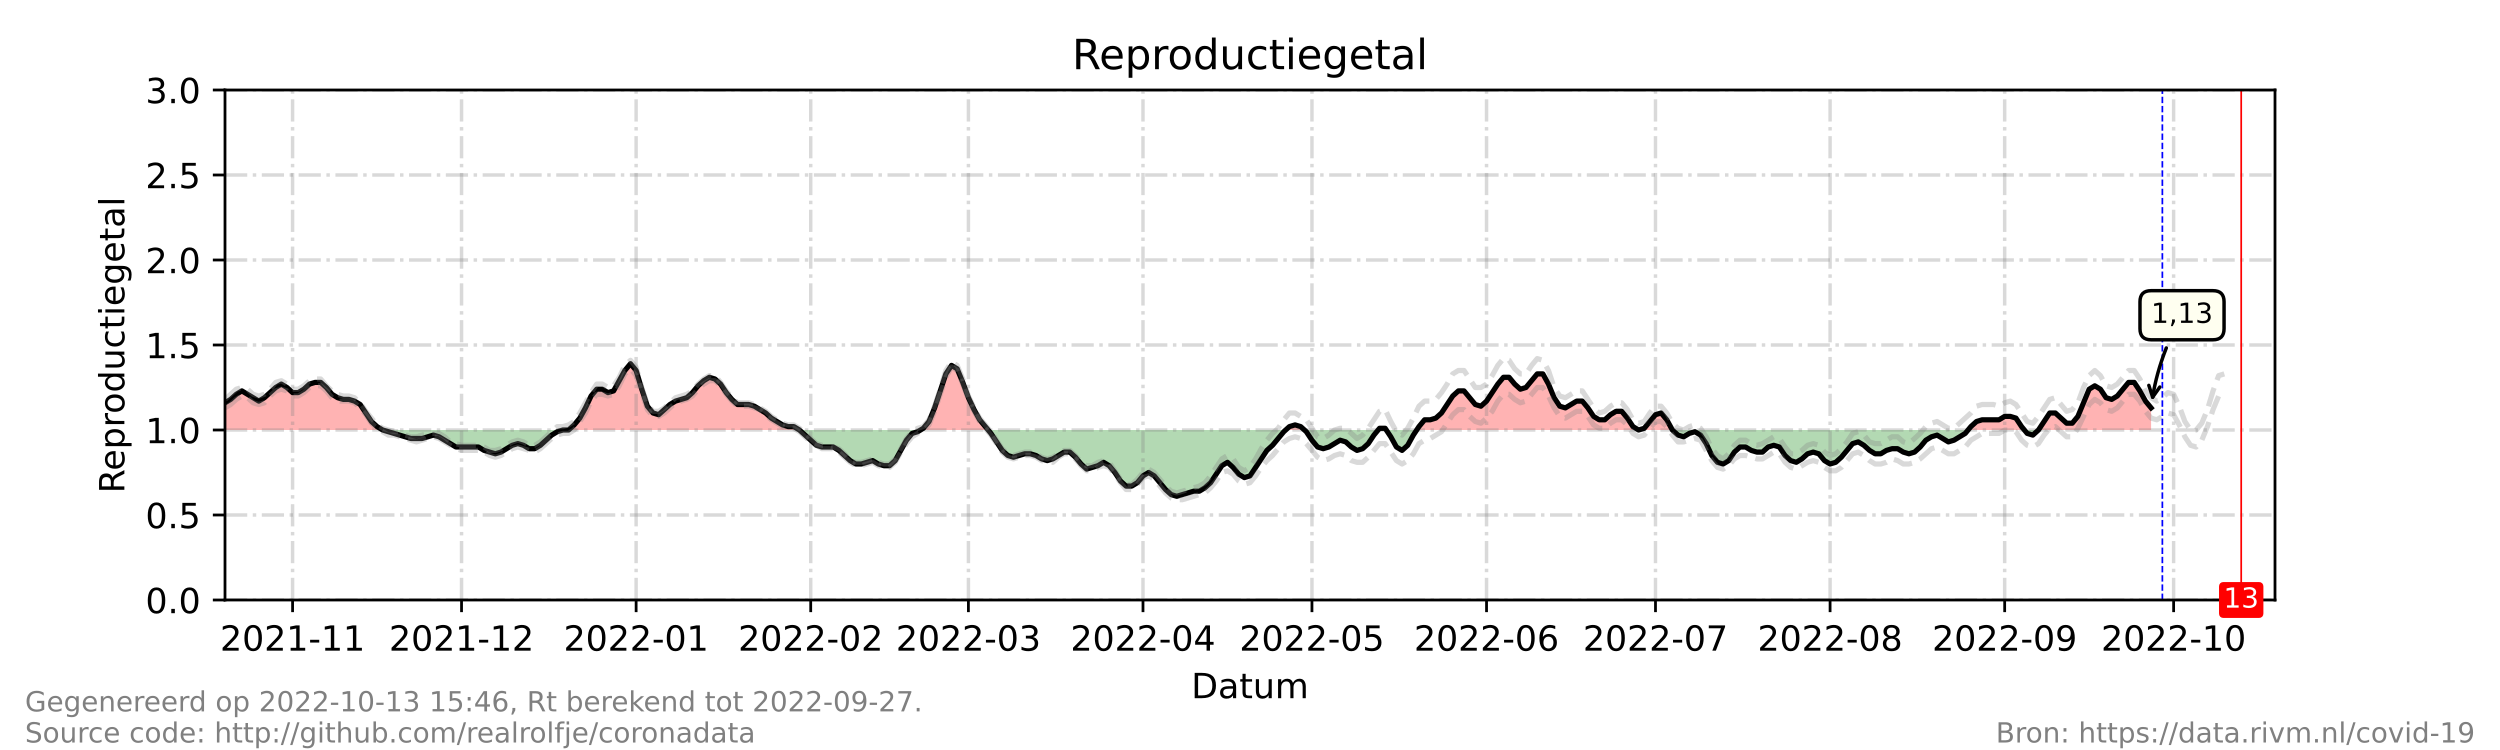 <?xml version="1.0" encoding="utf-8" standalone="no"?>
<!DOCTYPE svg PUBLIC "-//W3C//DTD SVG 1.1//EN"
  "http://www.w3.org/Graphics/SVG/1.1/DTD/svg11.dtd">
<!-- Created with matplotlib (https://matplotlib.org/) -->
<svg height="216pt" version="1.1" viewBox="0 0 720 216" width="720pt" xmlns="http://www.w3.org/2000/svg" xmlns:xlink="http://www.w3.org/1999/xlink">
 <defs>
  <style type="text/css">*{stroke-linecap:butt;stroke-linejoin:round;}</style>
 </defs>
 <g id="figure_1">
  <g id="patch_1">
   <path d="M 0 216 
L 720 216 
L 720 0 
L 0 0 
z
" style="fill:#ffffff;"/>
  </g>
  <g id="axes_1">
   <g id="patch_2">
    <path d="M 64.8 172.8 
L 655.2 172.8 
L 655.2 25.92 
L 64.8 25.92 
z
" style="fill:#ffffff;"/>
   </g>
   <g id="PolyCollection_1">
    <path clip-path="url(#pdf9045a64c)" d="M 64.8 123.84 
L 64.8 123.84 
L 66.422 123.84 
L 68.044 123.84 
L 69.666 123.84 
L 71.288 123.84 
L 72.91 123.84 
L 74.532 123.84 
L 76.154 123.84 
L 77.776 123.84 
L 79.398 123.84 
L 81.02 123.84 
L 82.642 123.84 
L 84.264 123.84 
L 85.886 123.84 
L 87.508 123.84 
L 89.13 123.84 
L 90.752 123.84 
L 92.374 123.84 
L 93.996 123.84 
L 95.618 123.84 
L 97.24 123.84 
L 98.862 123.84 
L 100.484 123.84 
L 102.105 123.84 
L 103.727 123.84 
L 105.349 123.84 
L 106.971 123.84 
L 108.593 123.84 
L 110.215 123.84 
L 108.593 122.861 
L 106.971 121.392 
L 105.349 118.944 
L 103.727 116.496 
L 102.105 115.517 
L 100.484 115.027 
L 98.862 115.027 
L 97.24 114.538 
L 95.618 113.558 
L 93.996 111.6 
L 92.374 110.131 
L 90.752 110.131 
L 89.13 110.621 
L 87.508 112.09 
L 85.886 113.069 
L 84.264 113.069 
L 82.642 111.6 
L 81.02 110.621 
L 79.398 111.6 
L 77.776 113.069 
L 76.154 114.538 
L 74.532 115.517 
L 72.91 114.538 
L 71.288 113.558 
L 69.666 112.579 
L 68.044 113.558 
L 66.422 115.027 
L 64.8 116.006 
z
" style="fill:#ff0000;fill-opacity:0.3;"/>
    <path clip-path="url(#pdf9045a64c)" d="M 163.741 123.84 
L 165.363 123.84 
L 166.985 123.84 
L 168.607 123.84 
L 170.229 123.84 
L 171.851 123.84 
L 173.473 123.84 
L 175.095 123.84 
L 176.716 123.84 
L 178.338 123.84 
L 179.96 123.84 
L 181.582 123.84 
L 183.204 123.84 
L 184.826 123.84 
L 186.448 123.84 
L 188.07 123.84 
L 189.692 123.84 
L 191.314 123.84 
L 192.936 123.84 
L 194.558 123.84 
L 196.18 123.84 
L 197.802 123.84 
L 199.424 123.84 
L 201.046 123.84 
L 202.668 123.84 
L 204.29 123.84 
L 205.912 123.84 
L 207.534 123.84 
L 209.156 123.84 
L 210.778 123.84 
L 212.4 123.84 
L 214.022 123.84 
L 215.644 123.84 
L 217.266 123.84 
L 218.888 123.84 
L 220.51 123.84 
L 222.132 123.84 
L 223.754 123.84 
L 225.376 123.84 
L 226.998 123.84 
L 228.62 123.84 
L 230.242 123.84 
L 228.62 122.861 
L 226.998 122.861 
L 225.376 122.371 
L 223.754 121.392 
L 222.132 120.413 
L 220.51 118.944 
L 218.888 117.965 
L 217.266 116.986 
L 215.644 116.496 
L 214.022 116.496 
L 212.4 116.496 
L 210.778 115.027 
L 209.156 113.069 
L 207.534 110.621 
L 205.912 109.152 
L 204.29 108.662 
L 202.668 109.642 
L 201.046 111.11 
L 199.424 113.069 
L 197.802 114.538 
L 196.18 115.027 
L 194.558 115.517 
L 192.936 116.496 
L 191.314 117.965 
L 189.692 119.434 
L 188.07 118.944 
L 186.448 116.986 
L 184.826 112.09 
L 183.204 106.704 
L 181.582 104.746 
L 179.96 106.704 
L 178.338 109.642 
L 176.716 112.579 
L 175.095 113.069 
L 173.473 112.09 
L 171.851 112.09 
L 170.229 114.048 
L 168.607 117.475 
L 166.985 120.413 
L 165.363 122.371 
z
" style="fill:#ff0000;fill-opacity:0.3;"/>
    <path clip-path="url(#pdf9045a64c)" d="M 265.114 123.84 
L 265.925 123.84 
L 267.547 123.84 
L 269.169 123.84 
L 270.791 123.84 
L 272.413 123.84 
L 274.035 123.84 
L 275.657 123.84 
L 277.279 123.84 
L 278.901 123.84 
L 280.523 123.84 
L 282.145 123.84 
L 283.767 123.84 
L 284.578 123.84 
L 283.767 122.861 
L 282.145 120.902 
L 280.523 117.965 
L 278.901 114.538 
L 277.279 110.131 
L 275.657 106.214 
L 274.035 105.235 
L 272.413 107.683 
L 270.791 112.579 
L 269.169 117.475 
L 267.547 121.392 
L 265.925 123.35 
z
" style="fill:#ff0000;fill-opacity:0.3;"/>
    <path clip-path="url(#pdf9045a64c)" d="M 370.273 123.84 
L 371.354 123.84 
L 372.976 123.84 
L 374.598 123.84 
L 375.679 123.84 
L 374.598 122.861 
L 372.976 122.371 
L 371.354 122.861 
z
" style="fill:#ff0000;fill-opacity:0.3;"/>
    <path clip-path="url(#pdf9045a64c)" d="M 396.9 123.84 
L 397.305 123.84 
L 398.927 123.84 
L 399.252 123.84 
L 398.927 123.35 
L 397.305 123.35 
z
" style="fill:#ff0000;fill-opacity:0.3;"/>
    <path clip-path="url(#pdf9045a64c)" d="M 408.011 123.84 
L 408.659 123.84 
L 410.281 123.84 
L 411.903 123.84 
L 413.525 123.84 
L 415.147 123.84 
L 416.769 123.84 
L 418.391 123.84 
L 420.013 123.84 
L 421.635 123.84 
L 423.257 123.84 
L 424.879 123.84 
L 426.501 123.84 
L 428.123 123.84 
L 429.745 123.84 
L 431.367 123.84 
L 432.989 123.84 
L 434.611 123.84 
L 436.233 123.84 
L 437.855 123.84 
L 439.477 123.84 
L 441.099 123.84 
L 442.721 123.84 
L 444.343 123.84 
L 445.965 123.84 
L 447.587 123.84 
L 449.209 123.84 
L 450.831 123.84 
L 452.453 123.84 
L 454.075 123.84 
L 455.697 123.84 
L 457.319 123.84 
L 458.941 123.84 
L 460.563 123.84 
L 462.185 123.84 
L 463.807 123.84 
L 465.429 123.84 
L 467.051 123.84 
L 468.673 123.84 
L 470.295 123.84 
L 471.916 123.84 
L 470.295 122.861 
L 468.673 120.413 
L 467.051 118.454 
L 465.429 118.454 
L 463.807 119.434 
L 462.185 120.902 
L 460.563 120.902 
L 458.941 119.923 
L 457.319 117.475 
L 455.697 115.517 
L 454.075 115.517 
L 452.453 116.496 
L 450.831 117.475 
L 449.209 116.986 
L 447.587 114.538 
L 445.965 110.621 
L 444.343 107.683 
L 442.721 107.683 
L 441.099 109.642 
L 439.477 111.6 
L 437.855 112.09 
L 436.233 110.621 
L 434.611 108.662 
L 432.989 108.662 
L 431.367 110.621 
L 429.745 113.069 
L 428.123 115.517 
L 426.501 116.986 
L 424.879 116.496 
L 423.257 114.538 
L 421.635 112.579 
L 420.013 112.579 
L 418.391 114.048 
L 416.769 116.496 
L 415.147 118.944 
L 413.525 120.413 
L 411.903 120.902 
L 410.281 120.902 
L 408.659 122.861 
z
" style="fill:#ff0000;fill-opacity:0.3;"/>
    <path clip-path="url(#pdf9045a64c)" d="M 471.916 123.84 
L 473.538 123.84 
L 475.16 123.84 
L 476.782 123.84 
L 478.404 123.84 
L 480.026 123.84 
L 481.648 123.84 
L 480.026 120.902 
L 478.404 118.944 
L 476.782 119.434 
L 475.16 121.392 
L 473.538 123.35 
z
" style="fill:#ff0000;fill-opacity:0.3;"/>
    <path clip-path="url(#pdf9045a64c)" d="M 566.802 123.84 
L 567.613 123.84 
L 569.235 123.84 
L 570.857 123.84 
L 572.479 123.84 
L 574.101 123.84 
L 575.723 123.84 
L 577.345 123.84 
L 578.967 123.84 
L 580.589 123.84 
L 582.211 123.84 
L 583.022 123.84 
L 582.211 122.861 
L 580.589 120.413 
L 578.967 119.923 
L 577.345 119.923 
L 575.723 120.902 
L 574.101 120.902 
L 572.479 120.902 
L 570.857 120.902 
L 569.235 121.392 
L 567.613 122.861 
z
" style="fill:#ff0000;fill-opacity:0.3;"/>
    <path clip-path="url(#pdf9045a64c)" d="M 587.077 123.84 
L 588.699 123.84 
L 590.321 123.84 
L 591.943 123.84 
L 593.565 123.84 
L 595.187 123.84 
L 596.809 123.84 
L 598.431 123.84 
L 600.053 123.84 
L 601.675 123.84 
L 603.297 123.84 
L 604.919 123.84 
L 606.541 123.84 
L 608.163 123.84 
L 609.785 123.84 
L 611.407 123.84 
L 613.029 123.84 
L 614.651 123.84 
L 616.273 123.84 
L 617.895 123.84 
L 619.516 123.84 
L 619.516 123.84 
L 619.516 117.475 
L 617.895 115.517 
L 616.273 112.579 
L 614.651 110.131 
L 613.029 110.131 
L 611.407 112.09 
L 609.785 114.048 
L 608.163 115.027 
L 606.541 114.538 
L 604.919 112.09 
L 603.297 111.11 
L 601.675 112.09 
L 600.053 116.006 
L 598.431 119.923 
L 596.809 121.882 
L 595.187 121.882 
L 593.565 120.413 
L 591.943 118.944 
L 590.321 118.944 
L 588.699 121.392 
z
" style="fill:#ff0000;fill-opacity:0.3;"/>
   </g>
   <g id="PolyCollection_2">
    <path clip-path="url(#pdf9045a64c)" d="M 110.215 123.84 
L 110.215 123.84 
L 111.837 123.84 
L 113.459 123.84 
L 115.081 123.84 
L 116.703 123.84 
L 118.325 123.84 
L 119.947 123.84 
L 121.569 123.84 
L 123.191 123.84 
L 124.813 123.84 
L 126.435 123.84 
L 128.057 123.84 
L 129.679 123.84 
L 131.301 123.84 
L 132.923 123.84 
L 134.545 123.84 
L 136.167 123.84 
L 137.789 123.84 
L 139.411 123.84 
L 141.033 123.84 
L 142.655 123.84 
L 144.277 123.84 
L 145.899 123.84 
L 147.521 123.84 
L 149.143 123.84 
L 150.765 123.84 
L 152.387 123.84 
L 154.009 123.84 
L 155.631 123.84 
L 157.253 123.84 
L 158.875 123.84 
L 160.497 123.84 
L 162.119 123.84 
L 163.741 123.84 
L 163.741 123.84 
L 163.741 123.84 
L 162.119 123.84 
L 160.497 124.33 
L 158.875 125.309 
L 157.253 126.778 
L 155.631 128.246 
L 154.009 129.226 
L 152.387 129.226 
L 150.765 128.246 
L 149.143 127.757 
L 147.521 128.246 
L 145.899 129.226 
L 144.277 130.205 
L 142.655 130.694 
L 141.033 130.205 
L 139.411 129.715 
L 137.789 128.736 
L 136.167 128.736 
L 134.545 128.736 
L 132.923 128.736 
L 131.301 128.736 
L 129.679 127.757 
L 128.057 126.778 
L 126.435 125.798 
L 124.813 125.309 
L 123.191 125.798 
L 121.569 126.288 
L 119.947 126.288 
L 118.325 126.288 
L 116.703 125.798 
L 115.081 125.309 
L 113.459 124.819 
L 111.837 124.33 
L 110.215 123.84 
z
" style="fill:#008000;fill-opacity:0.3;"/>
    <path clip-path="url(#pdf9045a64c)" d="M 230.242 123.84 
L 230.242 123.84 
L 231.864 123.84 
L 233.486 123.84 
L 235.108 123.84 
L 236.73 123.84 
L 238.352 123.84 
L 239.974 123.84 
L 241.596 123.84 
L 243.218 123.84 
L 244.84 123.84 
L 246.462 123.84 
L 248.084 123.84 
L 249.705 123.84 
L 251.327 123.84 
L 252.949 123.84 
L 254.571 123.84 
L 256.193 123.84 
L 257.815 123.84 
L 259.437 123.84 
L 261.059 123.84 
L 262.681 123.84 
L 264.303 123.84 
L 265.114 123.84 
L 264.303 124.33 
L 262.681 124.819 
L 261.059 126.778 
L 259.437 129.715 
L 257.815 132.653 
L 256.193 134.122 
L 254.571 134.122 
L 252.949 133.632 
L 251.327 132.653 
L 249.705 133.142 
L 248.084 133.632 
L 246.462 133.632 
L 244.84 132.653 
L 243.218 131.184 
L 241.596 129.715 
L 239.974 128.736 
L 238.352 128.736 
L 236.73 128.736 
L 235.108 128.246 
L 233.486 126.778 
L 231.864 125.309 
L 230.242 123.84 
z
" style="fill:#008000;fill-opacity:0.3;"/>
    <path clip-path="url(#pdf9045a64c)" d="M 284.578 123.84 
L 285.389 123.84 
L 287.011 123.84 
L 288.633 123.84 
L 290.255 123.84 
L 291.877 123.84 
L 293.499 123.84 
L 295.121 123.84 
L 296.743 123.84 
L 298.365 123.84 
L 299.987 123.84 
L 301.609 123.84 
L 303.231 123.84 
L 304.853 123.84 
L 306.475 123.84 
L 308.097 123.84 
L 309.719 123.84 
L 311.341 123.84 
L 312.963 123.84 
L 314.585 123.84 
L 316.207 123.84 
L 317.829 123.84 
L 319.451 123.84 
L 321.073 123.84 
L 322.695 123.84 
L 324.316 123.84 
L 325.938 123.84 
L 327.56 123.84 
L 329.182 123.84 
L 330.804 123.84 
L 332.426 123.84 
L 334.048 123.84 
L 335.67 123.84 
L 337.292 123.84 
L 338.914 123.84 
L 340.536 123.84 
L 342.158 123.84 
L 343.78 123.84 
L 345.402 123.84 
L 347.024 123.84 
L 348.646 123.84 
L 350.268 123.84 
L 351.89 123.84 
L 353.512 123.84 
L 355.134 123.84 
L 356.756 123.84 
L 358.378 123.84 
L 360 123.84 
L 361.622 123.84 
L 363.244 123.84 
L 364.866 123.84 
L 366.488 123.84 
L 368.11 123.84 
L 369.732 123.84 
L 370.273 123.84 
L 369.732 124.33 
L 368.11 126.288 
L 366.488 128.246 
L 364.866 129.715 
L 363.244 132.163 
L 361.622 134.611 
L 360 137.059 
L 358.378 137.549 
L 356.756 136.57 
L 355.134 134.611 
L 353.512 133.142 
L 351.89 134.122 
L 350.268 136.57 
L 348.646 139.018 
L 347.024 140.486 
L 345.402 141.466 
L 343.78 141.466 
L 342.158 141.955 
L 340.536 142.445 
L 338.914 142.934 
L 337.292 142.445 
L 335.67 140.976 
L 334.048 139.018 
L 332.426 137.059 
L 330.804 136.08 
L 329.182 137.059 
L 327.56 139.018 
L 325.938 139.997 
L 324.316 139.997 
L 322.695 138.528 
L 321.073 136.08 
L 319.451 134.122 
L 317.829 133.142 
L 316.207 134.122 
L 314.585 134.611 
L 312.963 135.101 
L 311.341 133.632 
L 309.719 131.674 
L 308.097 130.205 
L 306.475 130.205 
L 304.853 131.184 
L 303.231 132.163 
L 301.609 132.653 
L 299.987 132.163 
L 298.365 131.184 
L 296.743 130.694 
L 295.121 130.694 
L 293.499 131.184 
L 291.877 131.674 
L 290.255 131.184 
L 288.633 129.715 
L 287.011 127.267 
L 285.389 124.819 
z
" style="fill:#008000;fill-opacity:0.3;"/>
    <path clip-path="url(#pdf9045a64c)" d="M 375.679 123.84 
L 376.22 123.84 
L 377.842 123.84 
L 379.464 123.84 
L 381.086 123.84 
L 382.708 123.84 
L 384.33 123.84 
L 385.952 123.84 
L 387.574 123.84 
L 389.196 123.84 
L 390.818 123.84 
L 392.44 123.84 
L 394.062 123.84 
L 395.684 123.84 
L 396.9 123.84 
L 395.684 125.309 
L 394.062 127.757 
L 392.44 129.226 
L 390.818 129.715 
L 389.196 128.736 
L 387.574 127.267 
L 385.952 126.778 
L 384.33 127.757 
L 382.708 128.736 
L 381.086 129.226 
L 379.464 128.736 
L 377.842 126.778 
L 376.22 124.33 
z
" style="fill:#008000;fill-opacity:0.3;"/>
    <path clip-path="url(#pdf9045a64c)" d="M 399.252 123.84 
L 400.549 123.84 
L 402.171 123.84 
L 403.793 123.84 
L 405.415 123.84 
L 407.037 123.84 
L 408.011 123.84 
L 407.037 125.309 
L 405.415 128.246 
L 403.793 129.715 
L 402.171 128.736 
L 400.549 125.798 
z
" style="fill:#008000;fill-opacity:0.3;"/>
    <path clip-path="url(#pdf9045a64c)" d="M 471.916 123.84 
L 471.916 123.84 
L 471.916 123.84 
L 471.916 123.84 
z
" style="fill:#008000;fill-opacity:0.3;"/>
    <path clip-path="url(#pdf9045a64c)" d="M 481.648 123.84 
L 481.648 123.84 
L 483.27 123.84 
L 484.892 123.84 
L 486.514 123.84 
L 488.136 123.84 
L 489.758 123.84 
L 491.38 123.84 
L 493.002 123.84 
L 494.624 123.84 
L 496.246 123.84 
L 497.868 123.84 
L 499.49 123.84 
L 501.112 123.84 
L 502.734 123.84 
L 504.356 123.84 
L 505.978 123.84 
L 507.6 123.84 
L 509.222 123.84 
L 510.844 123.84 
L 512.466 123.84 
L 514.088 123.84 
L 515.71 123.84 
L 517.332 123.84 
L 518.954 123.84 
L 520.576 123.84 
L 522.198 123.84 
L 523.82 123.84 
L 525.442 123.84 
L 527.064 123.84 
L 528.686 123.84 
L 530.308 123.84 
L 531.93 123.84 
L 533.552 123.84 
L 535.174 123.84 
L 536.796 123.84 
L 538.418 123.84 
L 540.04 123.84 
L 541.662 123.84 
L 543.284 123.84 
L 544.905 123.84 
L 546.527 123.84 
L 548.149 123.84 
L 549.771 123.84 
L 551.393 123.84 
L 553.015 123.84 
L 554.637 123.84 
L 556.259 123.84 
L 557.881 123.84 
L 559.503 123.84 
L 561.125 123.84 
L 562.747 123.84 
L 564.369 123.84 
L 565.991 123.84 
L 566.802 123.84 
L 565.991 124.819 
L 564.369 125.798 
L 562.747 126.778 
L 561.125 127.267 
L 559.503 126.288 
L 557.881 125.309 
L 556.259 125.798 
L 554.637 126.778 
L 553.015 128.736 
L 551.393 130.205 
L 549.771 130.694 
L 548.149 130.205 
L 546.527 129.226 
L 544.905 129.226 
L 543.284 129.715 
L 541.662 130.694 
L 540.04 130.694 
L 538.418 129.715 
L 536.796 128.246 
L 535.174 127.267 
L 533.552 127.757 
L 531.93 129.715 
L 530.308 131.674 
L 528.686 133.142 
L 527.064 133.632 
L 525.442 132.653 
L 523.82 130.694 
L 522.198 130.205 
L 520.576 130.694 
L 518.954 132.163 
L 517.332 133.142 
L 515.71 132.653 
L 514.088 131.184 
L 512.466 128.736 
L 510.844 128.246 
L 509.222 128.736 
L 507.6 130.205 
L 505.978 130.205 
L 504.356 129.715 
L 502.734 128.736 
L 501.112 128.736 
L 499.49 130.205 
L 497.868 132.653 
L 496.246 133.632 
L 494.624 133.142 
L 493.002 131.184 
L 491.38 127.757 
L 489.758 125.309 
L 488.136 124.33 
L 486.514 124.819 
L 484.892 125.798 
L 483.27 125.309 
L 481.648 123.84 
z
" style="fill:#008000;fill-opacity:0.3;"/>
    <path clip-path="url(#pdf9045a64c)" d="M 583.022 123.84 
L 583.833 123.84 
L 585.455 123.84 
L 587.077 123.84 
L 587.077 123.84 
L 587.077 123.84 
L 585.455 125.309 
L 583.833 124.819 
z
" style="fill:#008000;fill-opacity:0.3;"/>
   </g>
   <g id="matplotlib.axis_1">
    <g id="xtick_1">
     <g id="line2d_1">
      <path clip-path="url(#pdf9045a64c)" d="M 84.264 172.8 
L 84.264 25.92 
" style="fill:none;stroke:#808080;stroke-dasharray:6.4,1.6,1,1.6;stroke-dashoffset:0;stroke-opacity:0.3;"/>
     </g>
     <g id="line2d_2">
      <defs>
       <path d="M 0 0 
L 0 3.5 
" id="m251ddb15c8" style="stroke:#000000;stroke-width:0.8;"/>
      </defs>
      <g>
       <use style="stroke:#000000;stroke-width:0.8;" x="84.264" xlink:href="#m251ddb15c8" y="172.8"/>
      </g>
     </g>
     <g id="text_1">
      <!-- 2021-11 -->
      <g transform="translate(63.372 187.398)scale(0.1 -0.1)">
       <defs>
        <path d="M 19.188 8.297 
L 53.609 8.297 
L 53.609 0 
L 7.328 0 
L 7.328 8.297 
Q 12.938 14.109 22.625 23.891 
Q 32.328 33.688 34.812 36.531 
Q 39.547 41.844 41.422 45.531 
Q 43.312 49.219 43.312 52.781 
Q 43.312 58.594 39.234 62.25 
Q 35.156 65.922 28.609 65.922 
Q 23.969 65.922 18.812 64.312 
Q 13.672 62.703 7.812 59.422 
L 7.812 69.391 
Q 13.766 71.781 18.938 73 
Q 24.125 74.219 28.422 74.219 
Q 39.75 74.219 46.484 68.547 
Q 53.219 62.891 53.219 53.422 
Q 53.219 48.922 51.531 44.891 
Q 49.859 40.875 45.406 35.406 
Q 44.188 33.984 37.641 27.219 
Q 31.109 20.453 19.188 8.297 
z
" id="DejaVuSans-50"/>
        <path d="M 31.781 66.406 
Q 24.172 66.406 20.328 58.906 
Q 16.5 51.422 16.5 36.375 
Q 16.5 21.391 20.328 13.891 
Q 24.172 6.391 31.781 6.391 
Q 39.453 6.391 43.281 13.891 
Q 47.125 21.391 47.125 36.375 
Q 47.125 51.422 43.281 58.906 
Q 39.453 66.406 31.781 66.406 
z
M 31.781 74.219 
Q 44.047 74.219 50.516 64.516 
Q 56.984 54.828 56.984 36.375 
Q 56.984 17.969 50.516 8.266 
Q 44.047 -1.422 31.781 -1.422 
Q 19.531 -1.422 13.062 8.266 
Q 6.594 17.969 6.594 36.375 
Q 6.594 54.828 13.062 64.516 
Q 19.531 74.219 31.781 74.219 
z
" id="DejaVuSans-48"/>
        <path d="M 12.406 8.297 
L 28.516 8.297 
L 28.516 63.922 
L 10.984 60.406 
L 10.984 69.391 
L 28.422 72.906 
L 38.281 72.906 
L 38.281 8.297 
L 54.391 8.297 
L 54.391 0 
L 12.406 0 
z
" id="DejaVuSans-49"/>
        <path d="M 4.891 31.391 
L 31.203 31.391 
L 31.203 23.391 
L 4.891 23.391 
z
" id="DejaVuSans-45"/>
       </defs>
       <use xlink:href="#DejaVuSans-50"/>
       <use x="63.623" xlink:href="#DejaVuSans-48"/>
       <use x="127.246" xlink:href="#DejaVuSans-50"/>
       <use x="190.869" xlink:href="#DejaVuSans-49"/>
       <use x="254.492" xlink:href="#DejaVuSans-45"/>
       <use x="290.576" xlink:href="#DejaVuSans-49"/>
       <use x="354.199" xlink:href="#DejaVuSans-49"/>
      </g>
     </g>
    </g>
    <g id="xtick_2">
     <g id="line2d_3">
      <path clip-path="url(#pdf9045a64c)" d="M 132.923 172.8 
L 132.923 25.92 
" style="fill:none;stroke:#808080;stroke-dasharray:6.4,1.6,1,1.6;stroke-dashoffset:0;stroke-opacity:0.3;"/>
     </g>
     <g id="line2d_4">
      <g>
       <use style="stroke:#000000;stroke-width:0.8;" x="132.923" xlink:href="#m251ddb15c8" y="172.8"/>
      </g>
     </g>
     <g id="text_2">
      <!-- 2021-12 -->
      <g transform="translate(112.032 187.398)scale(0.1 -0.1)">
       <use xlink:href="#DejaVuSans-50"/>
       <use x="63.623" xlink:href="#DejaVuSans-48"/>
       <use x="127.246" xlink:href="#DejaVuSans-50"/>
       <use x="190.869" xlink:href="#DejaVuSans-49"/>
       <use x="254.492" xlink:href="#DejaVuSans-45"/>
       <use x="290.576" xlink:href="#DejaVuSans-49"/>
       <use x="354.199" xlink:href="#DejaVuSans-50"/>
      </g>
     </g>
    </g>
    <g id="xtick_3">
     <g id="line2d_5">
      <path clip-path="url(#pdf9045a64c)" d="M 183.204 172.8 
L 183.204 25.92 
" style="fill:none;stroke:#808080;stroke-dasharray:6.4,1.6,1,1.6;stroke-dashoffset:0;stroke-opacity:0.3;"/>
     </g>
     <g id="line2d_6">
      <g>
       <use style="stroke:#000000;stroke-width:0.8;" x="183.204" xlink:href="#m251ddb15c8" y="172.8"/>
      </g>
     </g>
     <g id="text_3">
      <!-- 2022-01 -->
      <g transform="translate(162.313 187.398)scale(0.1 -0.1)">
       <use xlink:href="#DejaVuSans-50"/>
       <use x="63.623" xlink:href="#DejaVuSans-48"/>
       <use x="127.246" xlink:href="#DejaVuSans-50"/>
       <use x="190.869" xlink:href="#DejaVuSans-50"/>
       <use x="254.492" xlink:href="#DejaVuSans-45"/>
       <use x="290.576" xlink:href="#DejaVuSans-48"/>
       <use x="354.199" xlink:href="#DejaVuSans-49"/>
      </g>
     </g>
    </g>
    <g id="xtick_4">
     <g id="line2d_7">
      <path clip-path="url(#pdf9045a64c)" d="M 233.486 172.8 
L 233.486 25.92 
" style="fill:none;stroke:#808080;stroke-dasharray:6.4,1.6,1,1.6;stroke-dashoffset:0;stroke-opacity:0.3;"/>
     </g>
     <g id="line2d_8">
      <g>
       <use style="stroke:#000000;stroke-width:0.8;" x="233.486" xlink:href="#m251ddb15c8" y="172.8"/>
      </g>
     </g>
     <g id="text_4">
      <!-- 2022-02 -->
      <g transform="translate(212.594 187.398)scale(0.1 -0.1)">
       <use xlink:href="#DejaVuSans-50"/>
       <use x="63.623" xlink:href="#DejaVuSans-48"/>
       <use x="127.246" xlink:href="#DejaVuSans-50"/>
       <use x="190.869" xlink:href="#DejaVuSans-50"/>
       <use x="254.492" xlink:href="#DejaVuSans-45"/>
       <use x="290.576" xlink:href="#DejaVuSans-48"/>
       <use x="354.199" xlink:href="#DejaVuSans-50"/>
      </g>
     </g>
    </g>
    <g id="xtick_5">
     <g id="line2d_9">
      <path clip-path="url(#pdf9045a64c)" d="M 278.901 172.8 
L 278.901 25.92 
" style="fill:none;stroke:#808080;stroke-dasharray:6.4,1.6,1,1.6;stroke-dashoffset:0;stroke-opacity:0.3;"/>
     </g>
     <g id="line2d_10">
      <g>
       <use style="stroke:#000000;stroke-width:0.8;" x="278.901" xlink:href="#m251ddb15c8" y="172.8"/>
      </g>
     </g>
     <g id="text_5">
      <!-- 2022-03 -->
      <g transform="translate(258.01 187.398)scale(0.1 -0.1)">
       <defs>
        <path d="M 40.578 39.312 
Q 47.656 37.797 51.625 33 
Q 55.609 28.219 55.609 21.188 
Q 55.609 10.406 48.188 4.484 
Q 40.766 -1.422 27.094 -1.422 
Q 22.516 -1.422 17.656 -0.516 
Q 12.797 0.391 7.625 2.203 
L 7.625 11.719 
Q 11.719 9.328 16.594 8.109 
Q 21.484 6.891 26.812 6.891 
Q 36.078 6.891 40.938 10.547 
Q 45.797 14.203 45.797 21.188 
Q 45.797 27.641 41.281 31.266 
Q 36.766 34.906 28.719 34.906 
L 20.219 34.906 
L 20.219 43.016 
L 29.109 43.016 
Q 36.375 43.016 40.234 45.922 
Q 44.094 48.828 44.094 54.297 
Q 44.094 59.906 40.109 62.906 
Q 36.141 65.922 28.719 65.922 
Q 24.656 65.922 20.016 65.031 
Q 15.375 64.156 9.812 62.312 
L 9.812 71.094 
Q 15.438 72.656 20.344 73.438 
Q 25.25 74.219 29.594 74.219 
Q 40.828 74.219 47.359 69.109 
Q 53.906 64.016 53.906 55.328 
Q 53.906 49.266 50.438 45.094 
Q 46.969 40.922 40.578 39.312 
z
" id="DejaVuSans-51"/>
       </defs>
       <use xlink:href="#DejaVuSans-50"/>
       <use x="63.623" xlink:href="#DejaVuSans-48"/>
       <use x="127.246" xlink:href="#DejaVuSans-50"/>
       <use x="190.869" xlink:href="#DejaVuSans-50"/>
       <use x="254.492" xlink:href="#DejaVuSans-45"/>
       <use x="290.576" xlink:href="#DejaVuSans-48"/>
       <use x="354.199" xlink:href="#DejaVuSans-51"/>
      </g>
     </g>
    </g>
    <g id="xtick_6">
     <g id="line2d_11">
      <path clip-path="url(#pdf9045a64c)" d="M 329.182 172.8 
L 329.182 25.92 
" style="fill:none;stroke:#808080;stroke-dasharray:6.4,1.6,1,1.6;stroke-dashoffset:0;stroke-opacity:0.3;"/>
     </g>
     <g id="line2d_12">
      <g>
       <use style="stroke:#000000;stroke-width:0.8;" x="329.182" xlink:href="#m251ddb15c8" y="172.8"/>
      </g>
     </g>
     <g id="text_6">
      <!-- 2022-04 -->
      <g transform="translate(308.291 187.398)scale(0.1 -0.1)">
       <defs>
        <path d="M 37.797 64.312 
L 12.891 25.391 
L 37.797 25.391 
z
M 35.203 72.906 
L 47.609 72.906 
L 47.609 25.391 
L 58.016 25.391 
L 58.016 17.188 
L 47.609 17.188 
L 47.609 0 
L 37.797 0 
L 37.797 17.188 
L 4.891 17.188 
L 4.891 26.703 
z
" id="DejaVuSans-52"/>
       </defs>
       <use xlink:href="#DejaVuSans-50"/>
       <use x="63.623" xlink:href="#DejaVuSans-48"/>
       <use x="127.246" xlink:href="#DejaVuSans-50"/>
       <use x="190.869" xlink:href="#DejaVuSans-50"/>
       <use x="254.492" xlink:href="#DejaVuSans-45"/>
       <use x="290.576" xlink:href="#DejaVuSans-48"/>
       <use x="354.199" xlink:href="#DejaVuSans-52"/>
      </g>
     </g>
    </g>
    <g id="xtick_7">
     <g id="line2d_13">
      <path clip-path="url(#pdf9045a64c)" d="M 377.842 172.8 
L 377.842 25.92 
" style="fill:none;stroke:#808080;stroke-dasharray:6.4,1.6,1,1.6;stroke-dashoffset:0;stroke-opacity:0.3;"/>
     </g>
     <g id="line2d_14">
      <g>
       <use style="stroke:#000000;stroke-width:0.8;" x="377.842" xlink:href="#m251ddb15c8" y="172.8"/>
      </g>
     </g>
     <g id="text_7">
      <!-- 2022-05 -->
      <g transform="translate(356.95 187.398)scale(0.1 -0.1)">
       <defs>
        <path d="M 10.797 72.906 
L 49.516 72.906 
L 49.516 64.594 
L 19.828 64.594 
L 19.828 46.734 
Q 21.969 47.469 24.109 47.828 
Q 26.266 48.188 28.422 48.188 
Q 40.625 48.188 47.75 41.5 
Q 54.891 34.812 54.891 23.391 
Q 54.891 11.625 47.562 5.094 
Q 40.234 -1.422 26.906 -1.422 
Q 22.312 -1.422 17.547 -0.641 
Q 12.797 0.141 7.719 1.703 
L 7.719 11.625 
Q 12.109 9.234 16.797 8.062 
Q 21.484 6.891 26.703 6.891 
Q 35.156 6.891 40.078 11.328 
Q 45.016 15.766 45.016 23.391 
Q 45.016 31 40.078 35.438 
Q 35.156 39.891 26.703 39.891 
Q 22.75 39.891 18.812 39.016 
Q 14.891 38.141 10.797 36.281 
z
" id="DejaVuSans-53"/>
       </defs>
       <use xlink:href="#DejaVuSans-50"/>
       <use x="63.623" xlink:href="#DejaVuSans-48"/>
       <use x="127.246" xlink:href="#DejaVuSans-50"/>
       <use x="190.869" xlink:href="#DejaVuSans-50"/>
       <use x="254.492" xlink:href="#DejaVuSans-45"/>
       <use x="290.576" xlink:href="#DejaVuSans-48"/>
       <use x="354.199" xlink:href="#DejaVuSans-53"/>
      </g>
     </g>
    </g>
    <g id="xtick_8">
     <g id="line2d_15">
      <path clip-path="url(#pdf9045a64c)" d="M 428.123 172.8 
L 428.123 25.92 
" style="fill:none;stroke:#808080;stroke-dasharray:6.4,1.6,1,1.6;stroke-dashoffset:0;stroke-opacity:0.3;"/>
     </g>
     <g id="line2d_16">
      <g>
       <use style="stroke:#000000;stroke-width:0.8;" x="428.123" xlink:href="#m251ddb15c8" y="172.8"/>
      </g>
     </g>
     <g id="text_8">
      <!-- 2022-06 -->
      <g transform="translate(407.232 187.398)scale(0.1 -0.1)">
       <defs>
        <path d="M 33.016 40.375 
Q 26.375 40.375 22.484 35.828 
Q 18.609 31.297 18.609 23.391 
Q 18.609 15.531 22.484 10.953 
Q 26.375 6.391 33.016 6.391 
Q 39.656 6.391 43.531 10.953 
Q 47.406 15.531 47.406 23.391 
Q 47.406 31.297 43.531 35.828 
Q 39.656 40.375 33.016 40.375 
z
M 52.594 71.297 
L 52.594 62.312 
Q 48.875 64.062 45.094 64.984 
Q 41.312 65.922 37.594 65.922 
Q 27.828 65.922 22.672 59.328 
Q 17.531 52.734 16.797 39.406 
Q 19.672 43.656 24.016 45.922 
Q 28.375 48.188 33.594 48.188 
Q 44.578 48.188 50.953 41.516 
Q 57.328 34.859 57.328 23.391 
Q 57.328 12.156 50.688 5.359 
Q 44.047 -1.422 33.016 -1.422 
Q 20.359 -1.422 13.672 8.266 
Q 6.984 17.969 6.984 36.375 
Q 6.984 53.656 15.188 63.938 
Q 23.391 74.219 37.203 74.219 
Q 40.922 74.219 44.703 73.484 
Q 48.484 72.75 52.594 71.297 
z
" id="DejaVuSans-54"/>
       </defs>
       <use xlink:href="#DejaVuSans-50"/>
       <use x="63.623" xlink:href="#DejaVuSans-48"/>
       <use x="127.246" xlink:href="#DejaVuSans-50"/>
       <use x="190.869" xlink:href="#DejaVuSans-50"/>
       <use x="254.492" xlink:href="#DejaVuSans-45"/>
       <use x="290.576" xlink:href="#DejaVuSans-48"/>
       <use x="354.199" xlink:href="#DejaVuSans-54"/>
      </g>
     </g>
    </g>
    <g id="xtick_9">
     <g id="line2d_17">
      <path clip-path="url(#pdf9045a64c)" d="M 476.782 172.8 
L 476.782 25.92 
" style="fill:none;stroke:#808080;stroke-dasharray:6.4,1.6,1,1.6;stroke-dashoffset:0;stroke-opacity:0.3;"/>
     </g>
     <g id="line2d_18">
      <g>
       <use style="stroke:#000000;stroke-width:0.8;" x="476.782" xlink:href="#m251ddb15c8" y="172.8"/>
      </g>
     </g>
     <g id="text_9">
      <!-- 2022-07 -->
      <g transform="translate(455.891 187.398)scale(0.1 -0.1)">
       <defs>
        <path d="M 8.203 72.906 
L 55.078 72.906 
L 55.078 68.703 
L 28.609 0 
L 18.312 0 
L 43.219 64.594 
L 8.203 64.594 
z
" id="DejaVuSans-55"/>
       </defs>
       <use xlink:href="#DejaVuSans-50"/>
       <use x="63.623" xlink:href="#DejaVuSans-48"/>
       <use x="127.246" xlink:href="#DejaVuSans-50"/>
       <use x="190.869" xlink:href="#DejaVuSans-50"/>
       <use x="254.492" xlink:href="#DejaVuSans-45"/>
       <use x="290.576" xlink:href="#DejaVuSans-48"/>
       <use x="354.199" xlink:href="#DejaVuSans-55"/>
      </g>
     </g>
    </g>
    <g id="xtick_10">
     <g id="line2d_19">
      <path clip-path="url(#pdf9045a64c)" d="M 527.064 172.8 
L 527.064 25.92 
" style="fill:none;stroke:#808080;stroke-dasharray:6.4,1.6,1,1.6;stroke-dashoffset:0;stroke-opacity:0.3;"/>
     </g>
     <g id="line2d_20">
      <g>
       <use style="stroke:#000000;stroke-width:0.8;" x="527.064" xlink:href="#m251ddb15c8" y="172.8"/>
      </g>
     </g>
     <g id="text_10">
      <!-- 2022-08 -->
      <g transform="translate(506.172 187.398)scale(0.1 -0.1)">
       <defs>
        <path d="M 31.781 34.625 
Q 24.75 34.625 20.719 30.859 
Q 16.703 27.094 16.703 20.516 
Q 16.703 13.922 20.719 10.156 
Q 24.75 6.391 31.781 6.391 
Q 38.812 6.391 42.859 10.172 
Q 46.922 13.969 46.922 20.516 
Q 46.922 27.094 42.891 30.859 
Q 38.875 34.625 31.781 34.625 
z
M 21.922 38.812 
Q 15.578 40.375 12.031 44.719 
Q 8.5 49.078 8.5 55.328 
Q 8.5 64.062 14.719 69.141 
Q 20.953 74.219 31.781 74.219 
Q 42.672 74.219 48.875 69.141 
Q 55.078 64.062 55.078 55.328 
Q 55.078 49.078 51.531 44.719 
Q 48 40.375 41.703 38.812 
Q 48.828 37.156 52.797 32.312 
Q 56.781 27.484 56.781 20.516 
Q 56.781 9.906 50.312 4.234 
Q 43.844 -1.422 31.781 -1.422 
Q 19.734 -1.422 13.25 4.234 
Q 6.781 9.906 6.781 20.516 
Q 6.781 27.484 10.781 32.312 
Q 14.797 37.156 21.922 38.812 
z
M 18.312 54.391 
Q 18.312 48.734 21.844 45.562 
Q 25.391 42.391 31.781 42.391 
Q 38.141 42.391 41.719 45.562 
Q 45.312 48.734 45.312 54.391 
Q 45.312 60.062 41.719 63.234 
Q 38.141 66.406 31.781 66.406 
Q 25.391 66.406 21.844 63.234 
Q 18.312 60.062 18.312 54.391 
z
" id="DejaVuSans-56"/>
       </defs>
       <use xlink:href="#DejaVuSans-50"/>
       <use x="63.623" xlink:href="#DejaVuSans-48"/>
       <use x="127.246" xlink:href="#DejaVuSans-50"/>
       <use x="190.869" xlink:href="#DejaVuSans-50"/>
       <use x="254.492" xlink:href="#DejaVuSans-45"/>
       <use x="290.576" xlink:href="#DejaVuSans-48"/>
       <use x="354.199" xlink:href="#DejaVuSans-56"/>
      </g>
     </g>
    </g>
    <g id="xtick_11">
     <g id="line2d_21">
      <path clip-path="url(#pdf9045a64c)" d="M 577.345 172.8 
L 577.345 25.92 
" style="fill:none;stroke:#808080;stroke-dasharray:6.4,1.6,1,1.6;stroke-dashoffset:0;stroke-opacity:0.3;"/>
     </g>
     <g id="line2d_22">
      <g>
       <use style="stroke:#000000;stroke-width:0.8;" x="577.345" xlink:href="#m251ddb15c8" y="172.8"/>
      </g>
     </g>
     <g id="text_11">
      <!-- 2022-09 -->
      <g transform="translate(556.454 187.398)scale(0.1 -0.1)">
       <defs>
        <path d="M 10.984 1.516 
L 10.984 10.5 
Q 14.703 8.734 18.5 7.812 
Q 22.312 6.891 25.984 6.891 
Q 35.75 6.891 40.891 13.453 
Q 46.047 20.016 46.781 33.406 
Q 43.953 29.203 39.594 26.953 
Q 35.25 24.703 29.984 24.703 
Q 19.047 24.703 12.672 31.312 
Q 6.297 37.938 6.297 49.422 
Q 6.297 60.641 12.938 67.422 
Q 19.578 74.219 30.609 74.219 
Q 43.266 74.219 49.922 64.516 
Q 56.594 54.828 56.594 36.375 
Q 56.594 19.141 48.406 8.859 
Q 40.234 -1.422 26.422 -1.422 
Q 22.703 -1.422 18.891 -0.688 
Q 15.094 0.047 10.984 1.516 
z
M 30.609 32.422 
Q 37.25 32.422 41.125 36.953 
Q 45.016 41.5 45.016 49.422 
Q 45.016 57.281 41.125 61.844 
Q 37.25 66.406 30.609 66.406 
Q 23.969 66.406 20.094 61.844 
Q 16.219 57.281 16.219 49.422 
Q 16.219 41.5 20.094 36.953 
Q 23.969 32.422 30.609 32.422 
z
" id="DejaVuSans-57"/>
       </defs>
       <use xlink:href="#DejaVuSans-50"/>
       <use x="63.623" xlink:href="#DejaVuSans-48"/>
       <use x="127.246" xlink:href="#DejaVuSans-50"/>
       <use x="190.869" xlink:href="#DejaVuSans-50"/>
       <use x="254.492" xlink:href="#DejaVuSans-45"/>
       <use x="290.576" xlink:href="#DejaVuSans-48"/>
       <use x="354.199" xlink:href="#DejaVuSans-57"/>
      </g>
     </g>
    </g>
    <g id="xtick_12">
     <g id="line2d_23">
      <path clip-path="url(#pdf9045a64c)" d="M 626.004 172.8 
L 626.004 25.92 
" style="fill:none;stroke:#808080;stroke-dasharray:6.4,1.6,1,1.6;stroke-dashoffset:0;stroke-opacity:0.3;"/>
     </g>
     <g id="line2d_24">
      <g>
       <use style="stroke:#000000;stroke-width:0.8;" x="626.004" xlink:href="#m251ddb15c8" y="172.8"/>
      </g>
     </g>
     <g id="text_12">
      <!-- 2022-10 -->
      <g transform="translate(605.113 187.398)scale(0.1 -0.1)">
       <use xlink:href="#DejaVuSans-50"/>
       <use x="63.623" xlink:href="#DejaVuSans-48"/>
       <use x="127.246" xlink:href="#DejaVuSans-50"/>
       <use x="190.869" xlink:href="#DejaVuSans-50"/>
       <use x="254.492" xlink:href="#DejaVuSans-45"/>
       <use x="290.576" xlink:href="#DejaVuSans-49"/>
       <use x="354.199" xlink:href="#DejaVuSans-48"/>
      </g>
     </g>
    </g>
    <g id="text_13">
     <!-- Datum -->
     <g transform="translate(343.087 201.077)scale(0.1 -0.1)">
      <defs>
       <path d="M 19.672 64.797 
L 19.672 8.109 
L 31.594 8.109 
Q 46.688 8.109 53.688 14.938 
Q 60.688 21.781 60.688 36.531 
Q 60.688 51.172 53.688 57.984 
Q 46.688 64.797 31.594 64.797 
z
M 9.812 72.906 
L 30.078 72.906 
Q 51.266 72.906 61.172 64.094 
Q 71.094 55.281 71.094 36.531 
Q 71.094 17.672 61.125 8.828 
Q 51.172 0 30.078 0 
L 9.812 0 
z
" id="DejaVuSans-68"/>
       <path d="M 34.281 27.484 
Q 23.391 27.484 19.188 25 
Q 14.984 22.516 14.984 16.5 
Q 14.984 11.719 18.141 8.906 
Q 21.297 6.109 26.703 6.109 
Q 34.188 6.109 38.703 11.406 
Q 43.219 16.703 43.219 25.484 
L 43.219 27.484 
z
M 52.203 31.203 
L 52.203 0 
L 43.219 0 
L 43.219 8.297 
Q 40.141 3.328 35.547 0.953 
Q 30.953 -1.422 24.312 -1.422 
Q 15.922 -1.422 10.953 3.297 
Q 6 8.016 6 15.922 
Q 6 25.141 12.172 29.828 
Q 18.359 34.516 30.609 34.516 
L 43.219 34.516 
L 43.219 35.406 
Q 43.219 41.609 39.141 45 
Q 35.062 48.391 27.688 48.391 
Q 23 48.391 18.547 47.266 
Q 14.109 46.141 10.016 43.891 
L 10.016 52.203 
Q 14.938 54.109 19.578 55.047 
Q 24.219 56 28.609 56 
Q 40.484 56 46.344 49.844 
Q 52.203 43.703 52.203 31.203 
z
" id="DejaVuSans-97"/>
       <path d="M 18.312 70.219 
L 18.312 54.688 
L 36.812 54.688 
L 36.812 47.703 
L 18.312 47.703 
L 18.312 18.016 
Q 18.312 11.328 20.141 9.422 
Q 21.969 7.516 27.594 7.516 
L 36.812 7.516 
L 36.812 0 
L 27.594 0 
Q 17.188 0 13.234 3.875 
Q 9.281 7.766 9.281 18.016 
L 9.281 47.703 
L 2.688 47.703 
L 2.688 54.688 
L 9.281 54.688 
L 9.281 70.219 
z
" id="DejaVuSans-116"/>
       <path d="M 8.5 21.578 
L 8.5 54.688 
L 17.484 54.688 
L 17.484 21.922 
Q 17.484 14.156 20.5 10.266 
Q 23.531 6.391 29.594 6.391 
Q 36.859 6.391 41.078 11.031 
Q 45.312 15.672 45.312 23.688 
L 45.312 54.688 
L 54.297 54.688 
L 54.297 0 
L 45.312 0 
L 45.312 8.406 
Q 42.047 3.422 37.719 1 
Q 33.406 -1.422 27.688 -1.422 
Q 18.266 -1.422 13.375 4.438 
Q 8.5 10.297 8.5 21.578 
z
M 31.109 56 
z
" id="DejaVuSans-117"/>
       <path d="M 52 44.188 
Q 55.375 50.25 60.062 53.125 
Q 64.75 56 71.094 56 
Q 79.641 56 84.281 50.016 
Q 88.922 44.047 88.922 33.016 
L 88.922 0 
L 79.891 0 
L 79.891 32.719 
Q 79.891 40.578 77.094 44.375 
Q 74.312 48.188 68.609 48.188 
Q 61.625 48.188 57.562 43.547 
Q 53.516 38.922 53.516 30.906 
L 53.516 0 
L 44.484 0 
L 44.484 32.719 
Q 44.484 40.625 41.703 44.406 
Q 38.922 48.188 33.109 48.188 
Q 26.219 48.188 22.156 43.531 
Q 18.109 38.875 18.109 30.906 
L 18.109 0 
L 9.078 0 
L 9.078 54.688 
L 18.109 54.688 
L 18.109 46.188 
Q 21.188 51.219 25.484 53.609 
Q 29.781 56 35.688 56 
Q 41.656 56 45.828 52.969 
Q 50 49.953 52 44.188 
z
" id="DejaVuSans-109"/>
      </defs>
      <use xlink:href="#DejaVuSans-68"/>
      <use x="77.002" xlink:href="#DejaVuSans-97"/>
      <use x="138.281" xlink:href="#DejaVuSans-116"/>
      <use x="177.49" xlink:href="#DejaVuSans-117"/>
      <use x="240.869" xlink:href="#DejaVuSans-109"/>
     </g>
    </g>
   </g>
   <g id="matplotlib.axis_2">
    <g id="ytick_1">
     <g id="line2d_25">
      <path clip-path="url(#pdf9045a64c)" d="M 64.8 172.8 
L 655.2 172.8 
" style="fill:none;stroke:#808080;stroke-dasharray:6.4,1.6,1,1.6;stroke-dashoffset:0;stroke-opacity:0.3;"/>
     </g>
     <g id="line2d_26">
      <defs>
       <path d="M 0 0 
L -3.5 0 
" id="m56f6654328" style="stroke:#000000;stroke-width:0.8;"/>
      </defs>
      <g>
       <use style="stroke:#000000;stroke-width:0.8;" x="64.8" xlink:href="#m56f6654328" y="172.8"/>
      </g>
     </g>
     <g id="text_14">
      <!-- 0.0 -->
      <g transform="translate(41.897 176.599)scale(0.1 -0.1)">
       <defs>
        <path d="M 10.688 12.406 
L 21 12.406 
L 21 0 
L 10.688 0 
z
" id="DejaVuSans-46"/>
       </defs>
       <use xlink:href="#DejaVuSans-48"/>
       <use x="63.623" xlink:href="#DejaVuSans-46"/>
       <use x="95.41" xlink:href="#DejaVuSans-48"/>
      </g>
     </g>
    </g>
    <g id="ytick_2">
     <g id="line2d_27">
      <path clip-path="url(#pdf9045a64c)" d="M 64.8 148.32 
L 655.2 148.32 
" style="fill:none;stroke:#808080;stroke-dasharray:6.4,1.6,1,1.6;stroke-dashoffset:0;stroke-opacity:0.3;"/>
     </g>
     <g id="line2d_28">
      <g>
       <use style="stroke:#000000;stroke-width:0.8;" x="64.8" xlink:href="#m56f6654328" y="148.32"/>
      </g>
     </g>
     <g id="text_15">
      <!-- 0.5 -->
      <g transform="translate(41.897 152.119)scale(0.1 -0.1)">
       <use xlink:href="#DejaVuSans-48"/>
       <use x="63.623" xlink:href="#DejaVuSans-46"/>
       <use x="95.41" xlink:href="#DejaVuSans-53"/>
      </g>
     </g>
    </g>
    <g id="ytick_3">
     <g id="line2d_29">
      <path clip-path="url(#pdf9045a64c)" d="M 64.8 123.84 
L 655.2 123.84 
" style="fill:none;stroke:#808080;stroke-dasharray:6.4,1.6,1,1.6;stroke-dashoffset:0;stroke-opacity:0.3;"/>
     </g>
     <g id="line2d_30">
      <g>
       <use style="stroke:#000000;stroke-width:0.8;" x="64.8" xlink:href="#m56f6654328" y="123.84"/>
      </g>
     </g>
     <g id="text_16">
      <!-- 1.0 -->
      <g transform="translate(41.897 127.639)scale(0.1 -0.1)">
       <use xlink:href="#DejaVuSans-49"/>
       <use x="63.623" xlink:href="#DejaVuSans-46"/>
       <use x="95.41" xlink:href="#DejaVuSans-48"/>
      </g>
     </g>
    </g>
    <g id="ytick_4">
     <g id="line2d_31">
      <path clip-path="url(#pdf9045a64c)" d="M 64.8 99.36 
L 655.2 99.36 
" style="fill:none;stroke:#808080;stroke-dasharray:6.4,1.6,1,1.6;stroke-dashoffset:0;stroke-opacity:0.3;"/>
     </g>
     <g id="line2d_32">
      <g>
       <use style="stroke:#000000;stroke-width:0.8;" x="64.8" xlink:href="#m56f6654328" y="99.36"/>
      </g>
     </g>
     <g id="text_17">
      <!-- 1.5 -->
      <g transform="translate(41.897 103.159)scale(0.1 -0.1)">
       <use xlink:href="#DejaVuSans-49"/>
       <use x="63.623" xlink:href="#DejaVuSans-46"/>
       <use x="95.41" xlink:href="#DejaVuSans-53"/>
      </g>
     </g>
    </g>
    <g id="ytick_5">
     <g id="line2d_33">
      <path clip-path="url(#pdf9045a64c)" d="M 64.8 74.88 
L 655.2 74.88 
" style="fill:none;stroke:#808080;stroke-dasharray:6.4,1.6,1,1.6;stroke-dashoffset:0;stroke-opacity:0.3;"/>
     </g>
     <g id="line2d_34">
      <g>
       <use style="stroke:#000000;stroke-width:0.8;" x="64.8" xlink:href="#m56f6654328" y="74.88"/>
      </g>
     </g>
     <g id="text_18">
      <!-- 2.0 -->
      <g transform="translate(41.897 78.679)scale(0.1 -0.1)">
       <use xlink:href="#DejaVuSans-50"/>
       <use x="63.623" xlink:href="#DejaVuSans-46"/>
       <use x="95.41" xlink:href="#DejaVuSans-48"/>
      </g>
     </g>
    </g>
    <g id="ytick_6">
     <g id="line2d_35">
      <path clip-path="url(#pdf9045a64c)" d="M 64.8 50.4 
L 655.2 50.4 
" style="fill:none;stroke:#808080;stroke-dasharray:6.4,1.6,1,1.6;stroke-dashoffset:0;stroke-opacity:0.3;"/>
     </g>
     <g id="line2d_36">
      <g>
       <use style="stroke:#000000;stroke-width:0.8;" x="64.8" xlink:href="#m56f6654328" y="50.4"/>
      </g>
     </g>
     <g id="text_19">
      <!-- 2.5 -->
      <g transform="translate(41.897 54.199)scale(0.1 -0.1)">
       <use xlink:href="#DejaVuSans-50"/>
       <use x="63.623" xlink:href="#DejaVuSans-46"/>
       <use x="95.41" xlink:href="#DejaVuSans-53"/>
      </g>
     </g>
    </g>
    <g id="ytick_7">
     <g id="line2d_37">
      <path clip-path="url(#pdf9045a64c)" d="M 64.8 25.92 
L 655.2 25.92 
" style="fill:none;stroke:#808080;stroke-dasharray:6.4,1.6,1,1.6;stroke-dashoffset:0;stroke-opacity:0.3;"/>
     </g>
     <g id="line2d_38">
      <g>
       <use style="stroke:#000000;stroke-width:0.8;" x="64.8" xlink:href="#m56f6654328" y="25.92"/>
      </g>
     </g>
     <g id="text_20">
      <!-- 3.0 -->
      <g transform="translate(41.897 29.719)scale(0.1 -0.1)">
       <use xlink:href="#DejaVuSans-51"/>
       <use x="63.623" xlink:href="#DejaVuSans-46"/>
       <use x="95.41" xlink:href="#DejaVuSans-48"/>
      </g>
     </g>
    </g>
    <g id="text_21">
     <!-- Reproductiegetal -->
     <g transform="translate(35.817 142.044)rotate(-90)scale(0.1 -0.1)">
      <defs>
       <path d="M 44.391 34.188 
Q 47.562 33.109 50.562 29.594 
Q 53.562 26.078 56.594 19.922 
L 66.609 0 
L 56 0 
L 46.688 18.703 
Q 43.062 26.031 39.672 28.422 
Q 36.281 30.812 30.422 30.812 
L 19.672 30.812 
L 19.672 0 
L 9.812 0 
L 9.812 72.906 
L 32.078 72.906 
Q 44.578 72.906 50.734 67.672 
Q 56.891 62.453 56.891 51.906 
Q 56.891 45.016 53.688 40.469 
Q 50.484 35.938 44.391 34.188 
z
M 19.672 64.797 
L 19.672 38.922 
L 32.078 38.922 
Q 39.203 38.922 42.844 42.219 
Q 46.484 45.516 46.484 51.906 
Q 46.484 58.297 42.844 61.547 
Q 39.203 64.797 32.078 64.797 
z
" id="DejaVuSans-82"/>
       <path d="M 56.203 29.594 
L 56.203 25.203 
L 14.891 25.203 
Q 15.484 15.922 20.484 11.062 
Q 25.484 6.203 34.422 6.203 
Q 39.594 6.203 44.453 7.469 
Q 49.312 8.734 54.109 11.281 
L 54.109 2.781 
Q 49.266 0.734 44.188 -0.344 
Q 39.109 -1.422 33.891 -1.422 
Q 20.797 -1.422 13.156 6.188 
Q 5.516 13.812 5.516 26.812 
Q 5.516 40.234 12.766 48.109 
Q 20.016 56 32.328 56 
Q 43.359 56 49.781 48.891 
Q 56.203 41.797 56.203 29.594 
z
M 47.219 32.234 
Q 47.125 39.594 43.094 43.984 
Q 39.062 48.391 32.422 48.391 
Q 24.906 48.391 20.391 44.141 
Q 15.875 39.891 15.188 32.172 
z
" id="DejaVuSans-101"/>
       <path d="M 18.109 8.203 
L 18.109 -20.797 
L 9.078 -20.797 
L 9.078 54.688 
L 18.109 54.688 
L 18.109 46.391 
Q 20.953 51.266 25.266 53.625 
Q 29.594 56 35.594 56 
Q 45.562 56 51.781 48.094 
Q 58.016 40.188 58.016 27.297 
Q 58.016 14.406 51.781 6.484 
Q 45.562 -1.422 35.594 -1.422 
Q 29.594 -1.422 25.266 0.953 
Q 20.953 3.328 18.109 8.203 
z
M 48.688 27.297 
Q 48.688 37.203 44.609 42.844 
Q 40.531 48.484 33.406 48.484 
Q 26.266 48.484 22.188 42.844 
Q 18.109 37.203 18.109 27.297 
Q 18.109 17.391 22.188 11.75 
Q 26.266 6.109 33.406 6.109 
Q 40.531 6.109 44.609 11.75 
Q 48.688 17.391 48.688 27.297 
z
" id="DejaVuSans-112"/>
       <path d="M 41.109 46.297 
Q 39.594 47.172 37.812 47.578 
Q 36.031 48 33.891 48 
Q 26.266 48 22.188 43.047 
Q 18.109 38.094 18.109 28.812 
L 18.109 0 
L 9.078 0 
L 9.078 54.688 
L 18.109 54.688 
L 18.109 46.188 
Q 20.953 51.172 25.484 53.578 
Q 30.031 56 36.531 56 
Q 37.453 56 38.578 55.875 
Q 39.703 55.766 41.062 55.516 
z
" id="DejaVuSans-114"/>
       <path d="M 30.609 48.391 
Q 23.391 48.391 19.188 42.75 
Q 14.984 37.109 14.984 27.297 
Q 14.984 17.484 19.156 11.844 
Q 23.344 6.203 30.609 6.203 
Q 37.797 6.203 41.984 11.859 
Q 46.188 17.531 46.188 27.297 
Q 46.188 37.016 41.984 42.703 
Q 37.797 48.391 30.609 48.391 
z
M 30.609 56 
Q 42.328 56 49.016 48.375 
Q 55.719 40.766 55.719 27.297 
Q 55.719 13.875 49.016 6.219 
Q 42.328 -1.422 30.609 -1.422 
Q 18.844 -1.422 12.172 6.219 
Q 5.516 13.875 5.516 27.297 
Q 5.516 40.766 12.172 48.375 
Q 18.844 56 30.609 56 
z
" id="DejaVuSans-111"/>
       <path d="M 45.406 46.391 
L 45.406 75.984 
L 54.391 75.984 
L 54.391 0 
L 45.406 0 
L 45.406 8.203 
Q 42.578 3.328 38.25 0.953 
Q 33.938 -1.422 27.875 -1.422 
Q 17.969 -1.422 11.734 6.484 
Q 5.516 14.406 5.516 27.297 
Q 5.516 40.188 11.734 48.094 
Q 17.969 56 27.875 56 
Q 33.938 56 38.25 53.625 
Q 42.578 51.266 45.406 46.391 
z
M 14.797 27.297 
Q 14.797 17.391 18.875 11.75 
Q 22.953 6.109 30.078 6.109 
Q 37.203 6.109 41.297 11.75 
Q 45.406 17.391 45.406 27.297 
Q 45.406 37.203 41.297 42.844 
Q 37.203 48.484 30.078 48.484 
Q 22.953 48.484 18.875 42.844 
Q 14.797 37.203 14.797 27.297 
z
" id="DejaVuSans-100"/>
       <path d="M 48.781 52.594 
L 48.781 44.188 
Q 44.969 46.297 41.141 47.344 
Q 37.312 48.391 33.406 48.391 
Q 24.656 48.391 19.812 42.844 
Q 14.984 37.312 14.984 27.297 
Q 14.984 17.281 19.812 11.734 
Q 24.656 6.203 33.406 6.203 
Q 37.312 6.203 41.141 7.25 
Q 44.969 8.297 48.781 10.406 
L 48.781 2.094 
Q 45.016 0.344 40.984 -0.531 
Q 36.969 -1.422 32.422 -1.422 
Q 20.062 -1.422 12.781 6.344 
Q 5.516 14.109 5.516 27.297 
Q 5.516 40.672 12.859 48.328 
Q 20.219 56 33.016 56 
Q 37.156 56 41.109 55.141 
Q 45.062 54.297 48.781 52.594 
z
" id="DejaVuSans-99"/>
       <path d="M 9.422 54.688 
L 18.406 54.688 
L 18.406 0 
L 9.422 0 
z
M 9.422 75.984 
L 18.406 75.984 
L 18.406 64.594 
L 9.422 64.594 
z
" id="DejaVuSans-105"/>
       <path d="M 45.406 27.984 
Q 45.406 37.75 41.375 43.109 
Q 37.359 48.484 30.078 48.484 
Q 22.859 48.484 18.828 43.109 
Q 14.797 37.75 14.797 27.984 
Q 14.797 18.266 18.828 12.891 
Q 22.859 7.516 30.078 7.516 
Q 37.359 7.516 41.375 12.891 
Q 45.406 18.266 45.406 27.984 
z
M 54.391 6.781 
Q 54.391 -7.172 48.188 -13.984 
Q 42 -20.797 29.203 -20.797 
Q 24.469 -20.797 20.266 -20.094 
Q 16.062 -19.391 12.109 -17.922 
L 12.109 -9.188 
Q 16.062 -11.328 19.922 -12.344 
Q 23.781 -13.375 27.781 -13.375 
Q 36.625 -13.375 41.016 -8.766 
Q 45.406 -4.156 45.406 5.172 
L 45.406 9.625 
Q 42.625 4.781 38.281 2.391 
Q 33.938 0 27.875 0 
Q 17.828 0 11.672 7.656 
Q 5.516 15.328 5.516 27.984 
Q 5.516 40.672 11.672 48.328 
Q 17.828 56 27.875 56 
Q 33.938 56 38.281 53.609 
Q 42.625 51.219 45.406 46.391 
L 45.406 54.688 
L 54.391 54.688 
z
" id="DejaVuSans-103"/>
       <path d="M 9.422 75.984 
L 18.406 75.984 
L 18.406 0 
L 9.422 0 
z
" id="DejaVuSans-108"/>
      </defs>
      <use xlink:href="#DejaVuSans-82"/>
      <use x="64.982" xlink:href="#DejaVuSans-101"/>
      <use x="126.506" xlink:href="#DejaVuSans-112"/>
      <use x="189.982" xlink:href="#DejaVuSans-114"/>
      <use x="228.846" xlink:href="#DejaVuSans-111"/>
      <use x="290.027" xlink:href="#DejaVuSans-100"/>
      <use x="353.504" xlink:href="#DejaVuSans-117"/>
      <use x="416.883" xlink:href="#DejaVuSans-99"/>
      <use x="471.863" xlink:href="#DejaVuSans-116"/>
      <use x="511.072" xlink:href="#DejaVuSans-105"/>
      <use x="538.855" xlink:href="#DejaVuSans-101"/>
      <use x="600.379" xlink:href="#DejaVuSans-103"/>
      <use x="663.855" xlink:href="#DejaVuSans-101"/>
      <use x="725.379" xlink:href="#DejaVuSans-116"/>
      <use x="764.588" xlink:href="#DejaVuSans-97"/>
      <use x="825.867" xlink:href="#DejaVuSans-108"/>
     </g>
    </g>
   </g>
   <g id="line2d_39">
    <path clip-path="url(#pdf9045a64c)" d="M 64.8 116.006 
L 66.422 115.027 
L 68.044 113.558 
L 69.666 112.579 
L 74.532 115.517 
L 76.154 114.538 
L 79.398 111.6 
L 81.02 110.621 
L 82.642 111.6 
L 84.264 113.069 
L 85.886 113.069 
L 87.508 112.09 
L 89.13 110.621 
L 90.752 110.131 
L 92.374 110.131 
L 93.996 111.6 
L 95.618 113.558 
L 97.24 114.538 
L 98.862 115.027 
L 100.484 115.027 
L 102.105 115.517 
L 103.727 116.496 
L 106.971 121.392 
L 108.593 122.861 
L 110.215 123.84 
L 118.325 126.288 
L 121.569 126.288 
L 124.813 125.309 
L 126.435 125.798 
L 131.301 128.736 
L 137.789 128.736 
L 139.411 129.715 
L 142.655 130.694 
L 144.277 130.205 
L 147.521 128.246 
L 149.143 127.757 
L 150.765 128.246 
L 152.387 129.226 
L 154.009 129.226 
L 155.631 128.246 
L 158.875 125.309 
L 160.497 124.33 
L 162.119 123.84 
L 163.741 123.84 
L 165.363 122.371 
L 166.985 120.413 
L 168.607 117.475 
L 170.229 114.048 
L 171.851 112.09 
L 173.473 112.09 
L 175.095 113.069 
L 176.716 112.579 
L 179.96 106.704 
L 181.582 104.746 
L 183.204 106.704 
L 184.826 112.09 
L 186.448 116.986 
L 188.07 118.944 
L 189.692 119.434 
L 192.936 116.496 
L 194.558 115.517 
L 197.802 114.538 
L 199.424 113.069 
L 201.046 111.11 
L 202.668 109.642 
L 204.29 108.662 
L 205.912 109.152 
L 207.534 110.621 
L 209.156 113.069 
L 210.778 115.027 
L 212.4 116.496 
L 215.644 116.496 
L 217.266 116.986 
L 220.51 118.944 
L 222.132 120.413 
L 225.376 122.371 
L 226.998 122.861 
L 228.62 122.861 
L 230.242 123.84 
L 235.108 128.246 
L 236.73 128.736 
L 239.974 128.736 
L 241.596 129.715 
L 244.84 132.653 
L 246.462 133.632 
L 248.084 133.632 
L 251.327 132.653 
L 252.949 133.632 
L 254.571 134.122 
L 256.193 134.122 
L 257.815 132.653 
L 261.059 126.778 
L 262.681 124.819 
L 264.303 124.33 
L 265.925 123.35 
L 267.547 121.392 
L 269.169 117.475 
L 272.413 107.683 
L 274.035 105.235 
L 275.657 106.214 
L 277.279 110.131 
L 278.901 114.538 
L 280.523 117.965 
L 282.145 120.902 
L 285.389 124.819 
L 288.633 129.715 
L 290.255 131.184 
L 291.877 131.674 
L 295.121 130.694 
L 296.743 130.694 
L 298.365 131.184 
L 299.987 132.163 
L 301.609 132.653 
L 303.231 132.163 
L 306.475 130.205 
L 308.097 130.205 
L 309.719 131.674 
L 311.341 133.632 
L 312.963 135.101 
L 316.207 134.122 
L 317.829 133.142 
L 319.451 134.122 
L 321.073 136.08 
L 322.695 138.528 
L 324.316 139.997 
L 325.938 139.997 
L 327.56 139.018 
L 329.182 137.059 
L 330.804 136.08 
L 332.426 137.059 
L 335.67 140.976 
L 337.292 142.445 
L 338.914 142.934 
L 343.78 141.466 
L 345.402 141.466 
L 347.024 140.486 
L 348.646 139.018 
L 351.89 134.122 
L 353.512 133.142 
L 355.134 134.611 
L 356.756 136.57 
L 358.378 137.549 
L 360 137.059 
L 364.866 129.715 
L 366.488 128.246 
L 369.732 124.33 
L 371.354 122.861 
L 372.976 122.371 
L 374.598 122.861 
L 376.22 124.33 
L 377.842 126.778 
L 379.464 128.736 
L 381.086 129.226 
L 382.708 128.736 
L 385.952 126.778 
L 387.574 127.267 
L 389.196 128.736 
L 390.818 129.715 
L 392.44 129.226 
L 394.062 127.757 
L 395.684 125.309 
L 397.305 123.35 
L 398.927 123.35 
L 400.549 125.798 
L 402.171 128.736 
L 403.793 129.715 
L 405.415 128.246 
L 407.037 125.309 
L 408.659 122.861 
L 410.281 120.902 
L 411.903 120.902 
L 413.525 120.413 
L 415.147 118.944 
L 418.391 114.048 
L 420.013 112.579 
L 421.635 112.579 
L 424.879 116.496 
L 426.501 116.986 
L 428.123 115.517 
L 431.367 110.621 
L 432.989 108.662 
L 434.611 108.662 
L 436.233 110.621 
L 437.855 112.09 
L 439.477 111.6 
L 442.721 107.683 
L 444.343 107.683 
L 445.965 110.621 
L 447.587 114.538 
L 449.209 116.986 
L 450.831 117.475 
L 454.075 115.517 
L 455.697 115.517 
L 457.319 117.475 
L 458.941 119.923 
L 460.563 120.902 
L 462.185 120.902 
L 463.807 119.434 
L 465.429 118.454 
L 467.051 118.454 
L 468.673 120.413 
L 470.295 122.861 
L 471.916 123.84 
L 473.538 123.35 
L 476.782 119.434 
L 478.404 118.944 
L 480.026 120.902 
L 481.648 123.84 
L 483.27 125.309 
L 484.892 125.798 
L 486.514 124.819 
L 488.136 124.33 
L 489.758 125.309 
L 491.38 127.757 
L 493.002 131.184 
L 494.624 133.142 
L 496.246 133.632 
L 497.868 132.653 
L 499.49 130.205 
L 501.112 128.736 
L 502.734 128.736 
L 504.356 129.715 
L 505.978 130.205 
L 507.6 130.205 
L 509.222 128.736 
L 510.844 128.246 
L 512.466 128.736 
L 514.088 131.184 
L 515.71 132.653 
L 517.332 133.142 
L 518.954 132.163 
L 520.576 130.694 
L 522.198 130.205 
L 523.82 130.694 
L 525.442 132.653 
L 527.064 133.632 
L 528.686 133.142 
L 530.308 131.674 
L 533.552 127.757 
L 535.174 127.267 
L 536.796 128.246 
L 538.418 129.715 
L 540.04 130.694 
L 541.662 130.694 
L 543.284 129.715 
L 544.905 129.226 
L 546.527 129.226 
L 548.149 130.205 
L 549.771 130.694 
L 551.393 130.205 
L 553.015 128.736 
L 554.637 126.778 
L 556.259 125.798 
L 557.881 125.309 
L 561.125 127.267 
L 562.747 126.778 
L 565.991 124.819 
L 567.613 122.861 
L 569.235 121.392 
L 570.857 120.902 
L 575.723 120.902 
L 577.345 119.923 
L 578.967 119.923 
L 580.589 120.413 
L 582.211 122.861 
L 583.833 124.819 
L 585.455 125.309 
L 587.077 123.84 
L 590.321 118.944 
L 591.943 118.944 
L 595.187 121.882 
L 596.809 121.882 
L 598.431 119.923 
L 601.675 112.09 
L 603.297 111.11 
L 604.919 112.09 
L 606.541 114.538 
L 608.163 115.027 
L 609.785 114.048 
L 613.029 110.131 
L 614.651 110.131 
L 616.273 112.579 
L 617.895 115.517 
L 619.516 117.475 
L 619.516 117.475 
" style="fill:none;stroke:#000000;stroke-linecap:square;stroke-width:1.5;"/>
   </g>
   <g id="line2d_40">
    <path clip-path="url(#pdf9045a64c)" d="M 64.8 115.027 
L 68.044 112.09 
L 69.666 111.6 
L 71.288 112.09 
L 72.91 113.558 
L 74.532 114.048 
L 76.154 113.558 
L 77.776 112.09 
L 79.398 110.131 
L 81.02 109.642 
L 82.642 110.621 
L 84.264 112.09 
L 85.886 112.09 
L 87.508 111.11 
L 89.13 109.642 
L 90.752 109.152 
L 92.374 109.152 
L 93.996 111.11 
L 95.618 112.579 
L 97.24 113.558 
L 98.862 114.048 
L 100.484 114.048 
L 102.105 114.538 
L 103.727 116.006 
L 105.349 118.454 
L 108.593 122.371 
L 110.215 123.35 
L 113.459 124.33 
L 115.081 124.33 
L 116.703 125.309 
L 118.325 125.798 
L 119.947 125.798 
L 123.191 124.819 
L 126.435 124.819 
L 128.057 125.798 
L 129.679 127.267 
L 132.923 128.246 
L 137.789 128.246 
L 139.411 128.736 
L 141.033 129.715 
L 142.655 129.715 
L 144.277 129.226 
L 147.521 127.267 
L 149.143 126.778 
L 150.765 127.267 
L 152.387 128.246 
L 154.009 128.246 
L 155.631 127.267 
L 160.497 122.861 
L 162.119 122.861 
L 163.741 122.371 
L 165.363 121.392 
L 166.985 118.944 
L 170.229 113.069 
L 171.851 110.621 
L 173.473 110.621 
L 175.095 111.6 
L 176.716 111.11 
L 178.338 108.662 
L 179.96 105.235 
L 181.582 103.766 
L 183.204 105.725 
L 184.826 111.6 
L 186.448 116.496 
L 188.07 118.454 
L 189.692 118.454 
L 191.314 117.475 
L 194.558 114.538 
L 197.802 113.558 
L 199.424 112.579 
L 201.046 110.621 
L 202.668 109.152 
L 204.29 108.173 
L 205.912 108.173 
L 207.534 110.131 
L 209.156 112.579 
L 210.778 114.538 
L 212.4 116.006 
L 215.644 116.006 
L 217.266 116.496 
L 220.51 118.454 
L 222.132 119.923 
L 225.376 121.882 
L 226.998 122.371 
L 228.62 122.371 
L 230.242 123.35 
L 235.108 127.757 
L 236.73 128.246 
L 238.352 128.246 
L 241.596 129.226 
L 243.218 130.694 
L 244.84 132.653 
L 246.462 133.142 
L 248.084 133.142 
L 251.327 132.163 
L 252.949 133.142 
L 254.571 133.632 
L 256.193 133.632 
L 257.815 132.163 
L 261.059 126.288 
L 262.681 124.33 
L 264.303 123.35 
L 265.925 122.861 
L 267.547 120.902 
L 269.169 116.986 
L 270.791 112.09 
L 272.413 106.704 
L 274.035 104.256 
L 275.657 105.235 
L 277.279 109.152 
L 278.901 114.048 
L 280.523 117.475 
L 282.145 120.413 
L 285.389 124.33 
L 288.633 129.226 
L 290.255 130.694 
L 291.877 131.184 
L 295.121 130.205 
L 296.743 130.205 
L 298.365 130.694 
L 299.987 131.674 
L 301.609 132.163 
L 303.231 131.674 
L 306.475 129.715 
L 308.097 129.715 
L 309.719 131.184 
L 311.341 133.142 
L 312.963 134.122 
L 314.585 134.122 
L 316.207 133.142 
L 317.829 132.653 
L 319.451 133.142 
L 322.695 138.038 
L 324.316 139.507 
L 325.938 139.507 
L 327.56 138.038 
L 329.182 136.08 
L 330.804 135.101 
L 332.426 136.08 
L 335.67 139.997 
L 337.292 141.466 
L 338.914 141.955 
L 345.402 139.997 
L 347.024 139.018 
L 348.646 137.059 
L 351.89 132.163 
L 353.512 131.184 
L 355.134 132.163 
L 356.756 134.611 
L 358.378 135.59 
L 360 134.611 
L 361.622 132.163 
L 363.244 129.226 
L 364.866 126.778 
L 366.488 124.819 
L 368.11 123.35 
L 369.732 120.902 
L 371.354 118.944 
L 372.976 118.944 
L 376.22 120.902 
L 379.464 125.798 
L 381.086 126.288 
L 382.708 125.309 
L 384.33 123.84 
L 385.952 123.35 
L 387.574 123.35 
L 390.818 126.288 
L 392.44 125.309 
L 394.062 123.35 
L 397.305 118.454 
L 398.927 117.965 
L 400.549 121.392 
L 402.171 124.33 
L 403.793 125.309 
L 405.415 123.35 
L 407.037 120.413 
L 408.659 116.986 
L 410.281 115.517 
L 411.903 115.517 
L 413.525 115.027 
L 415.147 113.069 
L 416.769 110.621 
L 418.391 107.683 
L 420.013 106.704 
L 421.635 106.704 
L 424.879 111.6 
L 426.501 111.6 
L 428.123 110.621 
L 429.745 108.173 
L 431.367 105.235 
L 432.989 103.277 
L 434.611 103.766 
L 436.233 106.214 
L 437.855 107.683 
L 439.477 107.683 
L 441.099 105.235 
L 442.721 103.277 
L 444.343 103.766 
L 445.965 106.704 
L 447.587 111.6 
L 449.209 114.048 
L 450.831 114.538 
L 454.075 112.579 
L 455.697 112.579 
L 458.941 117.475 
L 460.563 118.944 
L 462.185 118.454 
L 463.807 116.986 
L 465.429 116.006 
L 467.051 116.006 
L 468.673 117.965 
L 470.295 120.902 
L 471.916 121.882 
L 473.538 121.392 
L 475.16 118.944 
L 476.782 116.986 
L 478.404 116.986 
L 480.026 118.944 
L 481.648 121.882 
L 483.27 123.35 
L 484.892 123.84 
L 486.514 122.861 
L 488.136 122.371 
L 489.758 123.35 
L 491.38 125.798 
L 493.002 129.226 
L 494.624 131.184 
L 496.246 132.163 
L 497.868 130.694 
L 499.49 128.246 
L 501.112 126.778 
L 502.734 126.778 
L 504.356 127.757 
L 505.978 128.246 
L 507.6 127.757 
L 510.844 125.798 
L 512.466 126.288 
L 514.088 128.736 
L 515.71 130.694 
L 517.332 130.694 
L 518.954 129.715 
L 520.576 128.246 
L 522.198 127.757 
L 523.82 128.246 
L 525.442 130.205 
L 527.064 131.184 
L 528.686 130.694 
L 530.308 129.226 
L 531.93 127.267 
L 533.552 124.819 
L 535.174 124.33 
L 536.796 125.309 
L 538.418 127.267 
L 540.04 127.757 
L 541.662 127.757 
L 544.905 125.798 
L 546.527 125.798 
L 548.149 127.267 
L 549.771 127.757 
L 553.015 124.819 
L 554.637 122.861 
L 556.259 121.882 
L 557.881 121.392 
L 561.125 123.35 
L 562.747 123.35 
L 567.613 118.944 
L 569.235 116.986 
L 570.857 116.496 
L 574.101 116.496 
L 575.723 116.986 
L 577.345 116.006 
L 578.967 115.517 
L 580.589 116.496 
L 583.833 121.392 
L 585.455 121.882 
L 587.077 119.923 
L 590.321 115.027 
L 591.943 114.538 
L 595.187 118.454 
L 596.809 117.965 
L 598.431 116.006 
L 600.053 111.6 
L 601.675 108.173 
L 603.297 106.704 
L 604.919 108.173 
L 606.541 111.11 
L 608.163 111.6 
L 609.785 110.621 
L 613.029 106.704 
L 614.651 106.704 
L 616.273 109.152 
L 617.895 112.579 
L 619.516 114.538 
L 621.138 115.517 
L 622.76 114.538 
L 624.382 113.069 
L 626.004 113.558 
L 627.626 116.986 
L 629.248 121.392 
L 630.87 123.84 
L 632.492 123.84 
L 634.114 121.882 
L 635.736 117.965 
L 637.358 112.579 
L 638.98 108.173 
L 640.602 107.683 
L 640.602 107.683 
" style="fill:none;stroke:#808080;stroke-dasharray:5.55,2.4;stroke-dashoffset:0;stroke-opacity:0.3;stroke-width:1.5;"/>
   </g>
   <g id="line2d_41">
    <path clip-path="url(#pdf9045a64c)" d="M 64.8 117.475 
L 66.422 116.496 
L 68.044 115.027 
L 69.666 114.048 
L 71.288 114.538 
L 72.91 116.006 
L 74.532 116.496 
L 76.154 116.006 
L 77.776 114.048 
L 79.398 112.579 
L 81.02 112.09 
L 82.642 112.579 
L 84.264 114.048 
L 85.886 114.048 
L 87.508 113.069 
L 89.13 111.6 
L 90.752 111.11 
L 92.374 111.11 
L 93.996 112.579 
L 95.618 114.538 
L 97.24 115.517 
L 100.484 115.517 
L 102.105 116.006 
L 103.727 117.475 
L 105.349 119.434 
L 106.971 121.882 
L 108.593 123.35 
L 111.837 125.309 
L 113.459 125.309 
L 119.947 127.267 
L 124.813 125.798 
L 126.435 126.288 
L 131.301 129.226 
L 132.923 129.715 
L 137.789 129.715 
L 139.411 130.205 
L 141.033 131.184 
L 142.655 131.674 
L 144.277 131.184 
L 147.521 129.226 
L 149.143 128.736 
L 154.009 130.205 
L 155.631 129.226 
L 158.875 126.288 
L 160.497 125.309 
L 162.119 124.819 
L 163.741 124.819 
L 165.363 123.84 
L 168.607 118.944 
L 170.229 115.517 
L 171.851 113.558 
L 173.473 113.558 
L 175.095 114.048 
L 176.716 113.558 
L 178.338 111.11 
L 179.96 107.683 
L 181.582 106.214 
L 183.204 108.173 
L 186.448 117.965 
L 188.07 119.923 
L 189.692 119.923 
L 191.314 118.944 
L 194.558 116.006 
L 197.802 115.027 
L 199.424 114.048 
L 201.046 112.09 
L 202.668 110.621 
L 204.29 109.642 
L 205.912 109.642 
L 207.534 111.11 
L 209.156 113.558 
L 210.778 115.517 
L 212.4 116.986 
L 215.644 116.986 
L 218.888 117.965 
L 222.132 120.902 
L 225.376 122.861 
L 226.998 123.35 
L 228.62 123.35 
L 230.242 124.33 
L 233.486 127.267 
L 236.73 129.226 
L 239.974 129.226 
L 241.596 130.205 
L 244.84 133.142 
L 246.462 134.122 
L 248.084 134.122 
L 251.327 133.142 
L 252.949 134.122 
L 254.571 134.611 
L 256.193 134.611 
L 257.815 133.142 
L 259.437 130.205 
L 261.059 127.757 
L 262.681 125.798 
L 265.925 123.84 
L 267.547 122.371 
L 269.169 118.454 
L 272.413 108.662 
L 274.035 105.725 
L 275.657 106.704 
L 277.279 110.621 
L 278.901 115.027 
L 280.523 118.454 
L 282.145 121.392 
L 285.389 125.309 
L 288.633 130.205 
L 290.255 131.674 
L 291.877 132.163 
L 295.121 131.184 
L 296.743 131.184 
L 298.365 131.674 
L 299.987 132.653 
L 301.609 133.142 
L 303.231 133.142 
L 304.853 131.674 
L 306.475 130.694 
L 308.097 130.694 
L 309.719 132.163 
L 311.341 134.122 
L 312.963 135.59 
L 314.585 135.59 
L 316.207 134.611 
L 317.829 134.122 
L 319.451 134.611 
L 321.073 136.57 
L 322.695 139.018 
L 324.316 140.976 
L 325.938 140.976 
L 327.56 139.507 
L 329.182 137.549 
L 330.804 137.059 
L 332.426 138.038 
L 335.67 141.955 
L 337.292 143.424 
L 338.914 143.914 
L 340.536 143.914 
L 347.024 141.955 
L 348.646 140.486 
L 350.268 138.528 
L 351.89 136.08 
L 353.512 135.59 
L 355.134 136.57 
L 356.756 138.528 
L 358.378 139.507 
L 360 139.018 
L 361.622 137.059 
L 363.244 134.611 
L 364.866 132.653 
L 366.488 131.184 
L 369.732 127.267 
L 371.354 126.288 
L 372.976 125.798 
L 374.598 126.288 
L 376.22 127.757 
L 379.464 131.674 
L 381.086 132.653 
L 382.708 132.163 
L 384.33 131.184 
L 385.952 130.694 
L 387.574 131.184 
L 389.196 132.653 
L 390.818 133.142 
L 392.44 133.142 
L 394.062 131.674 
L 397.305 127.757 
L 398.927 127.757 
L 402.171 132.653 
L 403.793 133.632 
L 405.415 132.653 
L 407.037 130.694 
L 408.659 127.757 
L 410.281 126.778 
L 411.903 126.288 
L 415.147 124.33 
L 418.391 119.434 
L 420.013 117.965 
L 421.635 117.965 
L 423.257 119.923 
L 424.879 121.392 
L 426.501 121.882 
L 428.123 120.413 
L 429.745 118.454 
L 431.367 115.517 
L 432.989 113.558 
L 434.611 113.558 
L 436.233 115.027 
L 437.855 116.006 
L 439.477 115.517 
L 442.721 111.6 
L 444.343 111.6 
L 445.965 114.048 
L 447.587 117.475 
L 449.209 119.923 
L 450.831 120.413 
L 454.075 118.454 
L 455.697 118.454 
L 457.319 119.923 
L 458.941 122.371 
L 460.563 123.35 
L 462.185 123.35 
L 463.807 121.882 
L 465.429 120.902 
L 467.051 120.902 
L 468.673 122.371 
L 470.295 124.819 
L 471.916 125.798 
L 473.538 125.309 
L 476.782 121.392 
L 478.404 121.392 
L 480.026 122.861 
L 481.648 125.309 
L 483.27 127.267 
L 484.892 127.267 
L 488.136 126.288 
L 489.758 126.778 
L 493.002 132.653 
L 494.624 134.611 
L 496.246 135.101 
L 497.868 134.122 
L 499.49 132.163 
L 501.112 131.184 
L 502.734 131.184 
L 505.978 132.163 
L 507.6 132.163 
L 510.844 130.205 
L 512.466 130.694 
L 514.088 133.142 
L 515.71 134.611 
L 517.332 135.101 
L 520.576 133.142 
L 522.198 132.653 
L 523.82 133.142 
L 525.442 134.611 
L 527.064 135.59 
L 528.686 135.59 
L 530.308 134.611 
L 533.552 130.694 
L 535.174 130.205 
L 536.796 131.184 
L 538.418 132.653 
L 540.04 133.632 
L 541.662 133.632 
L 543.284 133.142 
L 544.905 132.163 
L 546.527 132.653 
L 548.149 133.632 
L 549.771 133.632 
L 551.393 133.142 
L 553.015 132.163 
L 556.259 129.226 
L 557.881 128.736 
L 561.125 130.694 
L 562.747 130.694 
L 565.991 128.736 
L 567.613 126.778 
L 570.857 124.819 
L 575.723 124.819 
L 577.345 123.84 
L 578.967 123.84 
L 580.589 124.33 
L 582.211 126.778 
L 583.833 128.246 
L 585.455 128.736 
L 587.077 127.757 
L 588.699 125.309 
L 590.321 123.35 
L 591.943 122.861 
L 595.187 125.798 
L 596.809 125.798 
L 598.431 123.35 
L 601.675 116.496 
L 603.297 115.027 
L 604.919 116.006 
L 606.541 117.965 
L 608.163 118.454 
L 609.785 117.475 
L 613.029 113.558 
L 614.651 113.558 
L 616.273 115.517 
L 617.895 118.454 
L 619.516 120.413 
L 621.138 120.902 
L 624.382 118.944 
L 626.004 119.434 
L 627.626 122.371 
L 629.248 125.798 
L 630.87 128.246 
L 632.492 128.736 
L 634.114 126.778 
L 635.736 122.861 
L 637.358 117.965 
L 638.98 114.048 
L 640.602 113.069 
L 640.602 113.069 
" style="fill:none;stroke:#808080;stroke-dasharray:5.55,2.4;stroke-dashoffset:0;stroke-opacity:0.3;stroke-width:1.5;"/>
   </g>
   <g id="line2d_42">
    <path clip-path="url(#pdf9045a64c)" d="M 645.468 172.8 
L 645.468 25.92 
" style="fill:none;stroke:#ff0000;stroke-linecap:square;stroke-width:0.5;"/>
   </g>
   <g id="line2d_43">
    <path clip-path="url(#pdf9045a64c)" d="M 622.76 172.8 
L 622.76 25.92 
" style="fill:none;stroke:#0000ff;stroke-dasharray:1.85,0.8;stroke-dashoffset:0;stroke-width:0.5;"/>
   </g>
   <g id="patch_3">
    <path d="M 64.8 172.8 
L 64.8 25.92 
" style="fill:none;stroke:#000000;stroke-linecap:square;stroke-linejoin:miter;stroke-width:0.8;"/>
   </g>
   <g id="patch_4">
    <path d="M 655.2 172.8 
L 655.2 25.92 
" style="fill:none;stroke:#000000;stroke-linecap:square;stroke-linejoin:miter;stroke-width:0.8;"/>
   </g>
   <g id="patch_5">
    <path d="M 64.8 172.8 
L 655.2 172.8 
" style="fill:none;stroke:#000000;stroke-linecap:square;stroke-linejoin:miter;stroke-width:0.8;"/>
   </g>
   <g id="patch_6">
    <path d="M 64.8 25.92 
L 655.2 25.92 
" style="fill:none;stroke:#000000;stroke-linecap:square;stroke-linejoin:miter;stroke-width:0.8;"/>
   </g>
   <g id="patch_7">
    <path d="M 623.898 100.209 
Q 621.003 107.571 619.961 114.391 
" style="fill:none;stroke:#000000;stroke-linecap:round;"/>
    <path d="M 622.026 111.469 
L 619.961 114.391 
L 618.863 110.985 
" style="fill:none;stroke:#000000;stroke-linecap:round;"/>
   </g>
   <g id="text_22">
    <g id="patch_8">
     <path d="M 619.516 97.859 
L 637.329 97.859 
Q 640.529 97.859 640.529 94.659 
L 640.529 86.916 
Q 640.529 83.716 637.329 83.716 
L 619.516 83.716 
Q 616.316 83.716 616.316 86.916 
L 616.316 94.659 
Q 616.316 97.859 619.516 97.859 
z
" style="fill:#fffff0;stroke:#000000;stroke-linejoin:miter;"/>
    </g>
    <!-- 1,13 -->
    <g transform="translate(619.516 92.995)scale(0.08 -0.08)">
     <defs>
      <path d="M 11.719 12.406 
L 22.016 12.406 
L 22.016 4 
L 14.016 -11.625 
L 7.719 -11.625 
L 11.719 4 
z
" id="DejaVuSans-44"/>
     </defs>
     <use xlink:href="#DejaVuSans-49"/>
     <use x="63.623" xlink:href="#DejaVuSans-44"/>
     <use x="95.41" xlink:href="#DejaVuSans-49"/>
     <use x="159.033" xlink:href="#DejaVuSans-51"/>
    </g>
   </g>
   <g id="text_23">
    <!-- Reproductiegetal -->
    <g transform="translate(308.779 19.92)scale(0.12 -0.12)">
     <use xlink:href="#DejaVuSans-82"/>
     <use x="64.982" xlink:href="#DejaVuSans-101"/>
     <use x="126.506" xlink:href="#DejaVuSans-112"/>
     <use x="189.982" xlink:href="#DejaVuSans-114"/>
     <use x="228.846" xlink:href="#DejaVuSans-111"/>
     <use x="290.027" xlink:href="#DejaVuSans-100"/>
     <use x="353.504" xlink:href="#DejaVuSans-117"/>
     <use x="416.883" xlink:href="#DejaVuSans-99"/>
     <use x="471.863" xlink:href="#DejaVuSans-116"/>
     <use x="511.072" xlink:href="#DejaVuSans-105"/>
     <use x="538.855" xlink:href="#DejaVuSans-101"/>
     <use x="600.379" xlink:href="#DejaVuSans-103"/>
     <use x="663.855" xlink:href="#DejaVuSans-101"/>
     <use x="725.379" xlink:href="#DejaVuSans-116"/>
     <use x="764.588" xlink:href="#DejaVuSans-97"/>
     <use x="825.867" xlink:href="#DejaVuSans-108"/>
    </g>
   </g>
   <g id="text_24">
    <g id="patch_9">
     <path d="M 640.378 177.471 
L 650.558 177.471 
Q 651.358 177.471 651.358 176.671 
L 651.358 168.929 
Q 651.358 168.129 650.558 168.129 
L 640.378 168.129 
Q 639.578 168.129 639.578 168.929 
L 639.578 176.671 
Q 639.578 177.471 640.378 177.471 
z
" style="fill:#ff0000;stroke:#ff0000;stroke-linejoin:miter;"/>
    </g>
    <!-- 13 -->
    <g style="fill:#ffffff;" transform="translate(640.378 175.007)scale(0.08 -0.08)">
     <use xlink:href="#DejaVuSans-49"/>
     <use x="63.623" xlink:href="#DejaVuSans-51"/>
    </g>
   </g>
  </g>
  <g id="text_25">
   <!-- Gegenereerd op 2022-10-13 15:46, Rt berekend tot 2022-09-27. -->
   <g style="fill:#808080;" transform="translate(7.2 204.882)scale(0.08 -0.08)">
    <defs>
     <path d="M 59.516 10.406 
L 59.516 29.984 
L 43.406 29.984 
L 43.406 38.094 
L 69.281 38.094 
L 69.281 6.781 
Q 63.578 2.734 56.688 0.656 
Q 49.812 -1.422 42 -1.422 
Q 24.906 -1.422 15.25 8.562 
Q 5.609 18.562 5.609 36.375 
Q 5.609 54.25 15.25 64.234 
Q 24.906 74.219 42 74.219 
Q 49.125 74.219 55.547 72.453 
Q 61.969 70.703 67.391 67.281 
L 67.391 56.781 
Q 61.922 61.422 55.766 63.766 
Q 49.609 66.109 42.828 66.109 
Q 29.438 66.109 22.719 58.641 
Q 16.016 51.172 16.016 36.375 
Q 16.016 21.625 22.719 14.156 
Q 29.438 6.688 42.828 6.688 
Q 48.047 6.688 52.141 7.594 
Q 56.25 8.5 59.516 10.406 
z
" id="DejaVuSans-71"/>
     <path d="M 54.891 33.016 
L 54.891 0 
L 45.906 0 
L 45.906 32.719 
Q 45.906 40.484 42.875 44.328 
Q 39.844 48.188 33.797 48.188 
Q 26.516 48.188 22.312 43.547 
Q 18.109 38.922 18.109 30.906 
L 18.109 0 
L 9.078 0 
L 9.078 54.688 
L 18.109 54.688 
L 18.109 46.188 
Q 21.344 51.125 25.703 53.562 
Q 30.078 56 35.797 56 
Q 45.219 56 50.047 50.172 
Q 54.891 44.344 54.891 33.016 
z
" id="DejaVuSans-110"/>
     <path id="DejaVuSans-32"/>
     <path d="M 11.719 12.406 
L 22.016 12.406 
L 22.016 0 
L 11.719 0 
z
M 11.719 51.703 
L 22.016 51.703 
L 22.016 39.312 
L 11.719 39.312 
z
" id="DejaVuSans-58"/>
     <path d="M 48.688 27.297 
Q 48.688 37.203 44.609 42.844 
Q 40.531 48.484 33.406 48.484 
Q 26.266 48.484 22.188 42.844 
Q 18.109 37.203 18.109 27.297 
Q 18.109 17.391 22.188 11.75 
Q 26.266 6.109 33.406 6.109 
Q 40.531 6.109 44.609 11.75 
Q 48.688 17.391 48.688 27.297 
z
M 18.109 46.391 
Q 20.953 51.266 25.266 53.625 
Q 29.594 56 35.594 56 
Q 45.562 56 51.781 48.094 
Q 58.016 40.188 58.016 27.297 
Q 58.016 14.406 51.781 6.484 
Q 45.562 -1.422 35.594 -1.422 
Q 29.594 -1.422 25.266 0.953 
Q 20.953 3.328 18.109 8.203 
L 18.109 0 
L 9.078 0 
L 9.078 75.984 
L 18.109 75.984 
z
" id="DejaVuSans-98"/>
     <path d="M 9.078 75.984 
L 18.109 75.984 
L 18.109 31.109 
L 44.922 54.688 
L 56.391 54.688 
L 27.391 29.109 
L 57.625 0 
L 45.906 0 
L 18.109 26.703 
L 18.109 0 
L 9.078 0 
z
" id="DejaVuSans-107"/>
    </defs>
    <use xlink:href="#DejaVuSans-71"/>
    <use x="77.49" xlink:href="#DejaVuSans-101"/>
    <use x="139.014" xlink:href="#DejaVuSans-103"/>
    <use x="202.49" xlink:href="#DejaVuSans-101"/>
    <use x="264.014" xlink:href="#DejaVuSans-110"/>
    <use x="327.393" xlink:href="#DejaVuSans-101"/>
    <use x="388.916" xlink:href="#DejaVuSans-114"/>
    <use x="427.779" xlink:href="#DejaVuSans-101"/>
    <use x="489.303" xlink:href="#DejaVuSans-101"/>
    <use x="550.826" xlink:href="#DejaVuSans-114"/>
    <use x="590.189" xlink:href="#DejaVuSans-100"/>
    <use x="653.666" xlink:href="#DejaVuSans-32"/>
    <use x="685.453" xlink:href="#DejaVuSans-111"/>
    <use x="746.635" xlink:href="#DejaVuSans-112"/>
    <use x="810.111" xlink:href="#DejaVuSans-32"/>
    <use x="841.898" xlink:href="#DejaVuSans-50"/>
    <use x="905.521" xlink:href="#DejaVuSans-48"/>
    <use x="969.145" xlink:href="#DejaVuSans-50"/>
    <use x="1032.768" xlink:href="#DejaVuSans-50"/>
    <use x="1096.391" xlink:href="#DejaVuSans-45"/>
    <use x="1132.475" xlink:href="#DejaVuSans-49"/>
    <use x="1196.098" xlink:href="#DejaVuSans-48"/>
    <use x="1259.721" xlink:href="#DejaVuSans-45"/>
    <use x="1295.805" xlink:href="#DejaVuSans-49"/>
    <use x="1359.428" xlink:href="#DejaVuSans-51"/>
    <use x="1423.051" xlink:href="#DejaVuSans-32"/>
    <use x="1454.838" xlink:href="#DejaVuSans-49"/>
    <use x="1518.461" xlink:href="#DejaVuSans-53"/>
    <use x="1582.084" xlink:href="#DejaVuSans-58"/>
    <use x="1615.775" xlink:href="#DejaVuSans-52"/>
    <use x="1679.398" xlink:href="#DejaVuSans-54"/>
    <use x="1743.021" xlink:href="#DejaVuSans-44"/>
    <use x="1774.809" xlink:href="#DejaVuSans-32"/>
    <use x="1806.596" xlink:href="#DejaVuSans-82"/>
    <use x="1876.078" xlink:href="#DejaVuSans-116"/>
    <use x="1915.287" xlink:href="#DejaVuSans-32"/>
    <use x="1947.074" xlink:href="#DejaVuSans-98"/>
    <use x="2010.551" xlink:href="#DejaVuSans-101"/>
    <use x="2072.074" xlink:href="#DejaVuSans-114"/>
    <use x="2110.938" xlink:href="#DejaVuSans-101"/>
    <use x="2172.461" xlink:href="#DejaVuSans-107"/>
    <use x="2226.746" xlink:href="#DejaVuSans-101"/>
    <use x="2288.27" xlink:href="#DejaVuSans-110"/>
    <use x="2351.648" xlink:href="#DejaVuSans-100"/>
    <use x="2415.125" xlink:href="#DejaVuSans-32"/>
    <use x="2446.912" xlink:href="#DejaVuSans-116"/>
    <use x="2486.121" xlink:href="#DejaVuSans-111"/>
    <use x="2547.303" xlink:href="#DejaVuSans-116"/>
    <use x="2586.512" xlink:href="#DejaVuSans-32"/>
    <use x="2618.299" xlink:href="#DejaVuSans-50"/>
    <use x="2681.922" xlink:href="#DejaVuSans-48"/>
    <use x="2745.545" xlink:href="#DejaVuSans-50"/>
    <use x="2809.168" xlink:href="#DejaVuSans-50"/>
    <use x="2872.791" xlink:href="#DejaVuSans-45"/>
    <use x="2908.875" xlink:href="#DejaVuSans-48"/>
    <use x="2972.498" xlink:href="#DejaVuSans-57"/>
    <use x="3036.121" xlink:href="#DejaVuSans-45"/>
    <use x="3072.205" xlink:href="#DejaVuSans-50"/>
    <use x="3135.828" xlink:href="#DejaVuSans-55"/>
    <use x="3199.451" xlink:href="#DejaVuSans-46"/>
   </g>
   <!-- Source code: http://github.com/realrolfje/coronadata -->
   <g style="fill:#808080;" transform="translate(7.2 213.84)scale(0.08 -0.08)">
    <defs>
     <path d="M 53.516 70.516 
L 53.516 60.891 
Q 47.906 63.578 42.922 64.891 
Q 37.938 66.219 33.297 66.219 
Q 25.25 66.219 20.875 63.094 
Q 16.5 59.969 16.5 54.203 
Q 16.5 49.359 19.406 46.891 
Q 22.312 44.438 30.422 42.922 
L 36.375 41.703 
Q 47.406 39.594 52.656 34.297 
Q 57.906 29 57.906 20.125 
Q 57.906 9.516 50.797 4.047 
Q 43.703 -1.422 29.984 -1.422 
Q 24.812 -1.422 18.969 -0.25 
Q 13.141 0.922 6.891 3.219 
L 6.891 13.375 
Q 12.891 10.016 18.656 8.297 
Q 24.422 6.594 29.984 6.594 
Q 38.422 6.594 43.016 9.906 
Q 47.609 13.234 47.609 19.391 
Q 47.609 24.75 44.312 27.781 
Q 41.016 30.812 33.5 32.328 
L 27.484 33.5 
Q 16.453 35.688 11.516 40.375 
Q 6.594 45.062 6.594 53.422 
Q 6.594 63.094 13.406 68.656 
Q 20.219 74.219 32.172 74.219 
Q 37.312 74.219 42.625 73.281 
Q 47.953 72.359 53.516 70.516 
z
" id="DejaVuSans-83"/>
     <path d="M 54.891 33.016 
L 54.891 0 
L 45.906 0 
L 45.906 32.719 
Q 45.906 40.484 42.875 44.328 
Q 39.844 48.188 33.797 48.188 
Q 26.516 48.188 22.312 43.547 
Q 18.109 38.922 18.109 30.906 
L 18.109 0 
L 9.078 0 
L 9.078 75.984 
L 18.109 75.984 
L 18.109 46.188 
Q 21.344 51.125 25.703 53.562 
Q 30.078 56 35.797 56 
Q 45.219 56 50.047 50.172 
Q 54.891 44.344 54.891 33.016 
z
" id="DejaVuSans-104"/>
     <path d="M 25.391 72.906 
L 33.688 72.906 
L 8.297 -9.281 
L 0 -9.281 
z
" id="DejaVuSans-47"/>
     <path d="M 37.109 75.984 
L 37.109 68.5 
L 28.516 68.5 
Q 23.688 68.5 21.797 66.547 
Q 19.922 64.594 19.922 59.516 
L 19.922 54.688 
L 34.719 54.688 
L 34.719 47.703 
L 19.922 47.703 
L 19.922 0 
L 10.891 0 
L 10.891 47.703 
L 2.297 47.703 
L 2.297 54.688 
L 10.891 54.688 
L 10.891 58.5 
Q 10.891 67.625 15.141 71.797 
Q 19.391 75.984 28.609 75.984 
z
" id="DejaVuSans-102"/>
     <path d="M 9.422 54.688 
L 18.406 54.688 
L 18.406 -0.984 
Q 18.406 -11.422 14.422 -16.109 
Q 10.453 -20.797 1.609 -20.797 
L -1.812 -20.797 
L -1.812 -13.188 
L 0.594 -13.188 
Q 5.719 -13.188 7.562 -10.812 
Q 9.422 -8.453 9.422 -0.984 
z
M 9.422 75.984 
L 18.406 75.984 
L 18.406 64.594 
L 9.422 64.594 
z
" id="DejaVuSans-106"/>
    </defs>
    <use xlink:href="#DejaVuSans-83"/>
    <use x="63.477" xlink:href="#DejaVuSans-111"/>
    <use x="124.658" xlink:href="#DejaVuSans-117"/>
    <use x="188.037" xlink:href="#DejaVuSans-114"/>
    <use x="226.9" xlink:href="#DejaVuSans-99"/>
    <use x="281.881" xlink:href="#DejaVuSans-101"/>
    <use x="343.404" xlink:href="#DejaVuSans-32"/>
    <use x="375.191" xlink:href="#DejaVuSans-99"/>
    <use x="430.172" xlink:href="#DejaVuSans-111"/>
    <use x="491.354" xlink:href="#DejaVuSans-100"/>
    <use x="554.83" xlink:href="#DejaVuSans-101"/>
    <use x="616.354" xlink:href="#DejaVuSans-58"/>
    <use x="650.045" xlink:href="#DejaVuSans-32"/>
    <use x="681.832" xlink:href="#DejaVuSans-104"/>
    <use x="745.211" xlink:href="#DejaVuSans-116"/>
    <use x="784.42" xlink:href="#DejaVuSans-116"/>
    <use x="823.629" xlink:href="#DejaVuSans-112"/>
    <use x="887.105" xlink:href="#DejaVuSans-58"/>
    <use x="920.797" xlink:href="#DejaVuSans-47"/>
    <use x="954.488" xlink:href="#DejaVuSans-47"/>
    <use x="988.18" xlink:href="#DejaVuSans-103"/>
    <use x="1051.656" xlink:href="#DejaVuSans-105"/>
    <use x="1079.439" xlink:href="#DejaVuSans-116"/>
    <use x="1118.648" xlink:href="#DejaVuSans-104"/>
    <use x="1182.027" xlink:href="#DejaVuSans-117"/>
    <use x="1245.406" xlink:href="#DejaVuSans-98"/>
    <use x="1308.883" xlink:href="#DejaVuSans-46"/>
    <use x="1340.67" xlink:href="#DejaVuSans-99"/>
    <use x="1395.65" xlink:href="#DejaVuSans-111"/>
    <use x="1456.832" xlink:href="#DejaVuSans-109"/>
    <use x="1554.244" xlink:href="#DejaVuSans-47"/>
    <use x="1587.936" xlink:href="#DejaVuSans-114"/>
    <use x="1626.799" xlink:href="#DejaVuSans-101"/>
    <use x="1688.322" xlink:href="#DejaVuSans-97"/>
    <use x="1749.602" xlink:href="#DejaVuSans-108"/>
    <use x="1777.385" xlink:href="#DejaVuSans-114"/>
    <use x="1816.248" xlink:href="#DejaVuSans-111"/>
    <use x="1877.43" xlink:href="#DejaVuSans-108"/>
    <use x="1905.213" xlink:href="#DejaVuSans-102"/>
    <use x="1940.418" xlink:href="#DejaVuSans-106"/>
    <use x="1968.201" xlink:href="#DejaVuSans-101"/>
    <use x="2029.725" xlink:href="#DejaVuSans-47"/>
    <use x="2063.416" xlink:href="#DejaVuSans-99"/>
    <use x="2118.396" xlink:href="#DejaVuSans-111"/>
    <use x="2179.578" xlink:href="#DejaVuSans-114"/>
    <use x="2218.441" xlink:href="#DejaVuSans-111"/>
    <use x="2279.623" xlink:href="#DejaVuSans-110"/>
    <use x="2343.002" xlink:href="#DejaVuSans-97"/>
    <use x="2404.281" xlink:href="#DejaVuSans-100"/>
    <use x="2467.758" xlink:href="#DejaVuSans-97"/>
    <use x="2529.037" xlink:href="#DejaVuSans-116"/>
    <use x="2568.246" xlink:href="#DejaVuSans-97"/>
   </g>
  </g>
  <g id="text_26">
   <!-- Bron: https://data.rivm.nl/covid-19 -->
   <g style="fill:#808080;" transform="translate(574.799 213.84)scale(0.08 -0.08)">
    <defs>
     <path d="M 19.672 34.812 
L 19.672 8.109 
L 35.5 8.109 
Q 43.453 8.109 47.281 11.406 
Q 51.125 14.703 51.125 21.484 
Q 51.125 28.328 47.281 31.562 
Q 43.453 34.812 35.5 34.812 
z
M 19.672 64.797 
L 19.672 42.828 
L 34.281 42.828 
Q 41.5 42.828 45.031 45.531 
Q 48.578 48.25 48.578 53.812 
Q 48.578 59.328 45.031 62.062 
Q 41.5 64.797 34.281 64.797 
z
M 9.812 72.906 
L 35.016 72.906 
Q 46.297 72.906 52.391 68.219 
Q 58.5 63.531 58.5 54.891 
Q 58.5 48.188 55.375 44.234 
Q 52.25 40.281 46.188 39.312 
Q 53.469 37.75 57.5 32.781 
Q 61.531 27.828 61.531 20.406 
Q 61.531 10.641 54.891 5.312 
Q 48.25 0 35.984 0 
L 9.812 0 
z
" id="DejaVuSans-66"/>
     <path d="M 44.281 53.078 
L 44.281 44.578 
Q 40.484 46.531 36.375 47.5 
Q 32.281 48.484 27.875 48.484 
Q 21.188 48.484 17.844 46.438 
Q 14.5 44.391 14.5 40.281 
Q 14.5 37.156 16.891 35.375 
Q 19.281 33.594 26.516 31.984 
L 29.594 31.297 
Q 39.156 29.25 43.188 25.516 
Q 47.219 21.781 47.219 15.094 
Q 47.219 7.469 41.188 3.016 
Q 35.156 -1.422 24.609 -1.422 
Q 20.219 -1.422 15.453 -0.562 
Q 10.688 0.297 5.422 2 
L 5.422 11.281 
Q 10.406 8.688 15.234 7.391 
Q 20.062 6.109 24.812 6.109 
Q 31.156 6.109 34.562 8.281 
Q 37.984 10.453 37.984 14.406 
Q 37.984 18.062 35.516 20.016 
Q 33.062 21.969 24.703 23.781 
L 21.578 24.516 
Q 13.234 26.266 9.516 29.906 
Q 5.812 33.547 5.812 39.891 
Q 5.812 47.609 11.281 51.797 
Q 16.75 56 26.812 56 
Q 31.781 56 36.172 55.266 
Q 40.578 54.547 44.281 53.078 
z
" id="DejaVuSans-115"/>
     <path d="M 2.984 54.688 
L 12.5 54.688 
L 29.594 8.797 
L 46.688 54.688 
L 56.203 54.688 
L 35.688 0 
L 23.484 0 
z
" id="DejaVuSans-118"/>
    </defs>
    <use xlink:href="#DejaVuSans-66"/>
    <use x="68.604" xlink:href="#DejaVuSans-114"/>
    <use x="107.467" xlink:href="#DejaVuSans-111"/>
    <use x="168.648" xlink:href="#DejaVuSans-110"/>
    <use x="232.027" xlink:href="#DejaVuSans-58"/>
    <use x="265.719" xlink:href="#DejaVuSans-32"/>
    <use x="297.506" xlink:href="#DejaVuSans-104"/>
    <use x="360.885" xlink:href="#DejaVuSans-116"/>
    <use x="400.094" xlink:href="#DejaVuSans-116"/>
    <use x="439.303" xlink:href="#DejaVuSans-112"/>
    <use x="502.779" xlink:href="#DejaVuSans-115"/>
    <use x="554.879" xlink:href="#DejaVuSans-58"/>
    <use x="588.57" xlink:href="#DejaVuSans-47"/>
    <use x="622.262" xlink:href="#DejaVuSans-47"/>
    <use x="655.953" xlink:href="#DejaVuSans-100"/>
    <use x="719.43" xlink:href="#DejaVuSans-97"/>
    <use x="780.709" xlink:href="#DejaVuSans-116"/>
    <use x="819.918" xlink:href="#DejaVuSans-97"/>
    <use x="881.197" xlink:href="#DejaVuSans-46"/>
    <use x="912.984" xlink:href="#DejaVuSans-114"/>
    <use x="954.098" xlink:href="#DejaVuSans-105"/>
    <use x="981.881" xlink:href="#DejaVuSans-118"/>
    <use x="1041.061" xlink:href="#DejaVuSans-109"/>
    <use x="1138.473" xlink:href="#DejaVuSans-46"/>
    <use x="1170.26" xlink:href="#DejaVuSans-110"/>
    <use x="1233.639" xlink:href="#DejaVuSans-108"/>
    <use x="1261.422" xlink:href="#DejaVuSans-47"/>
    <use x="1295.113" xlink:href="#DejaVuSans-99"/>
    <use x="1350.094" xlink:href="#DejaVuSans-111"/>
    <use x="1411.275" xlink:href="#DejaVuSans-118"/>
    <use x="1470.455" xlink:href="#DejaVuSans-105"/>
    <use x="1498.238" xlink:href="#DejaVuSans-100"/>
    <use x="1561.715" xlink:href="#DejaVuSans-45"/>
    <use x="1597.799" xlink:href="#DejaVuSans-49"/>
    <use x="1661.422" xlink:href="#DejaVuSans-57"/>
   </g>
  </g>
 </g>
 <defs>
  <clipPath id="pdf9045a64c">
   <rect height="146.88" width="590.4" x="64.8" y="25.92"/>
  </clipPath>
 </defs>
</svg>
